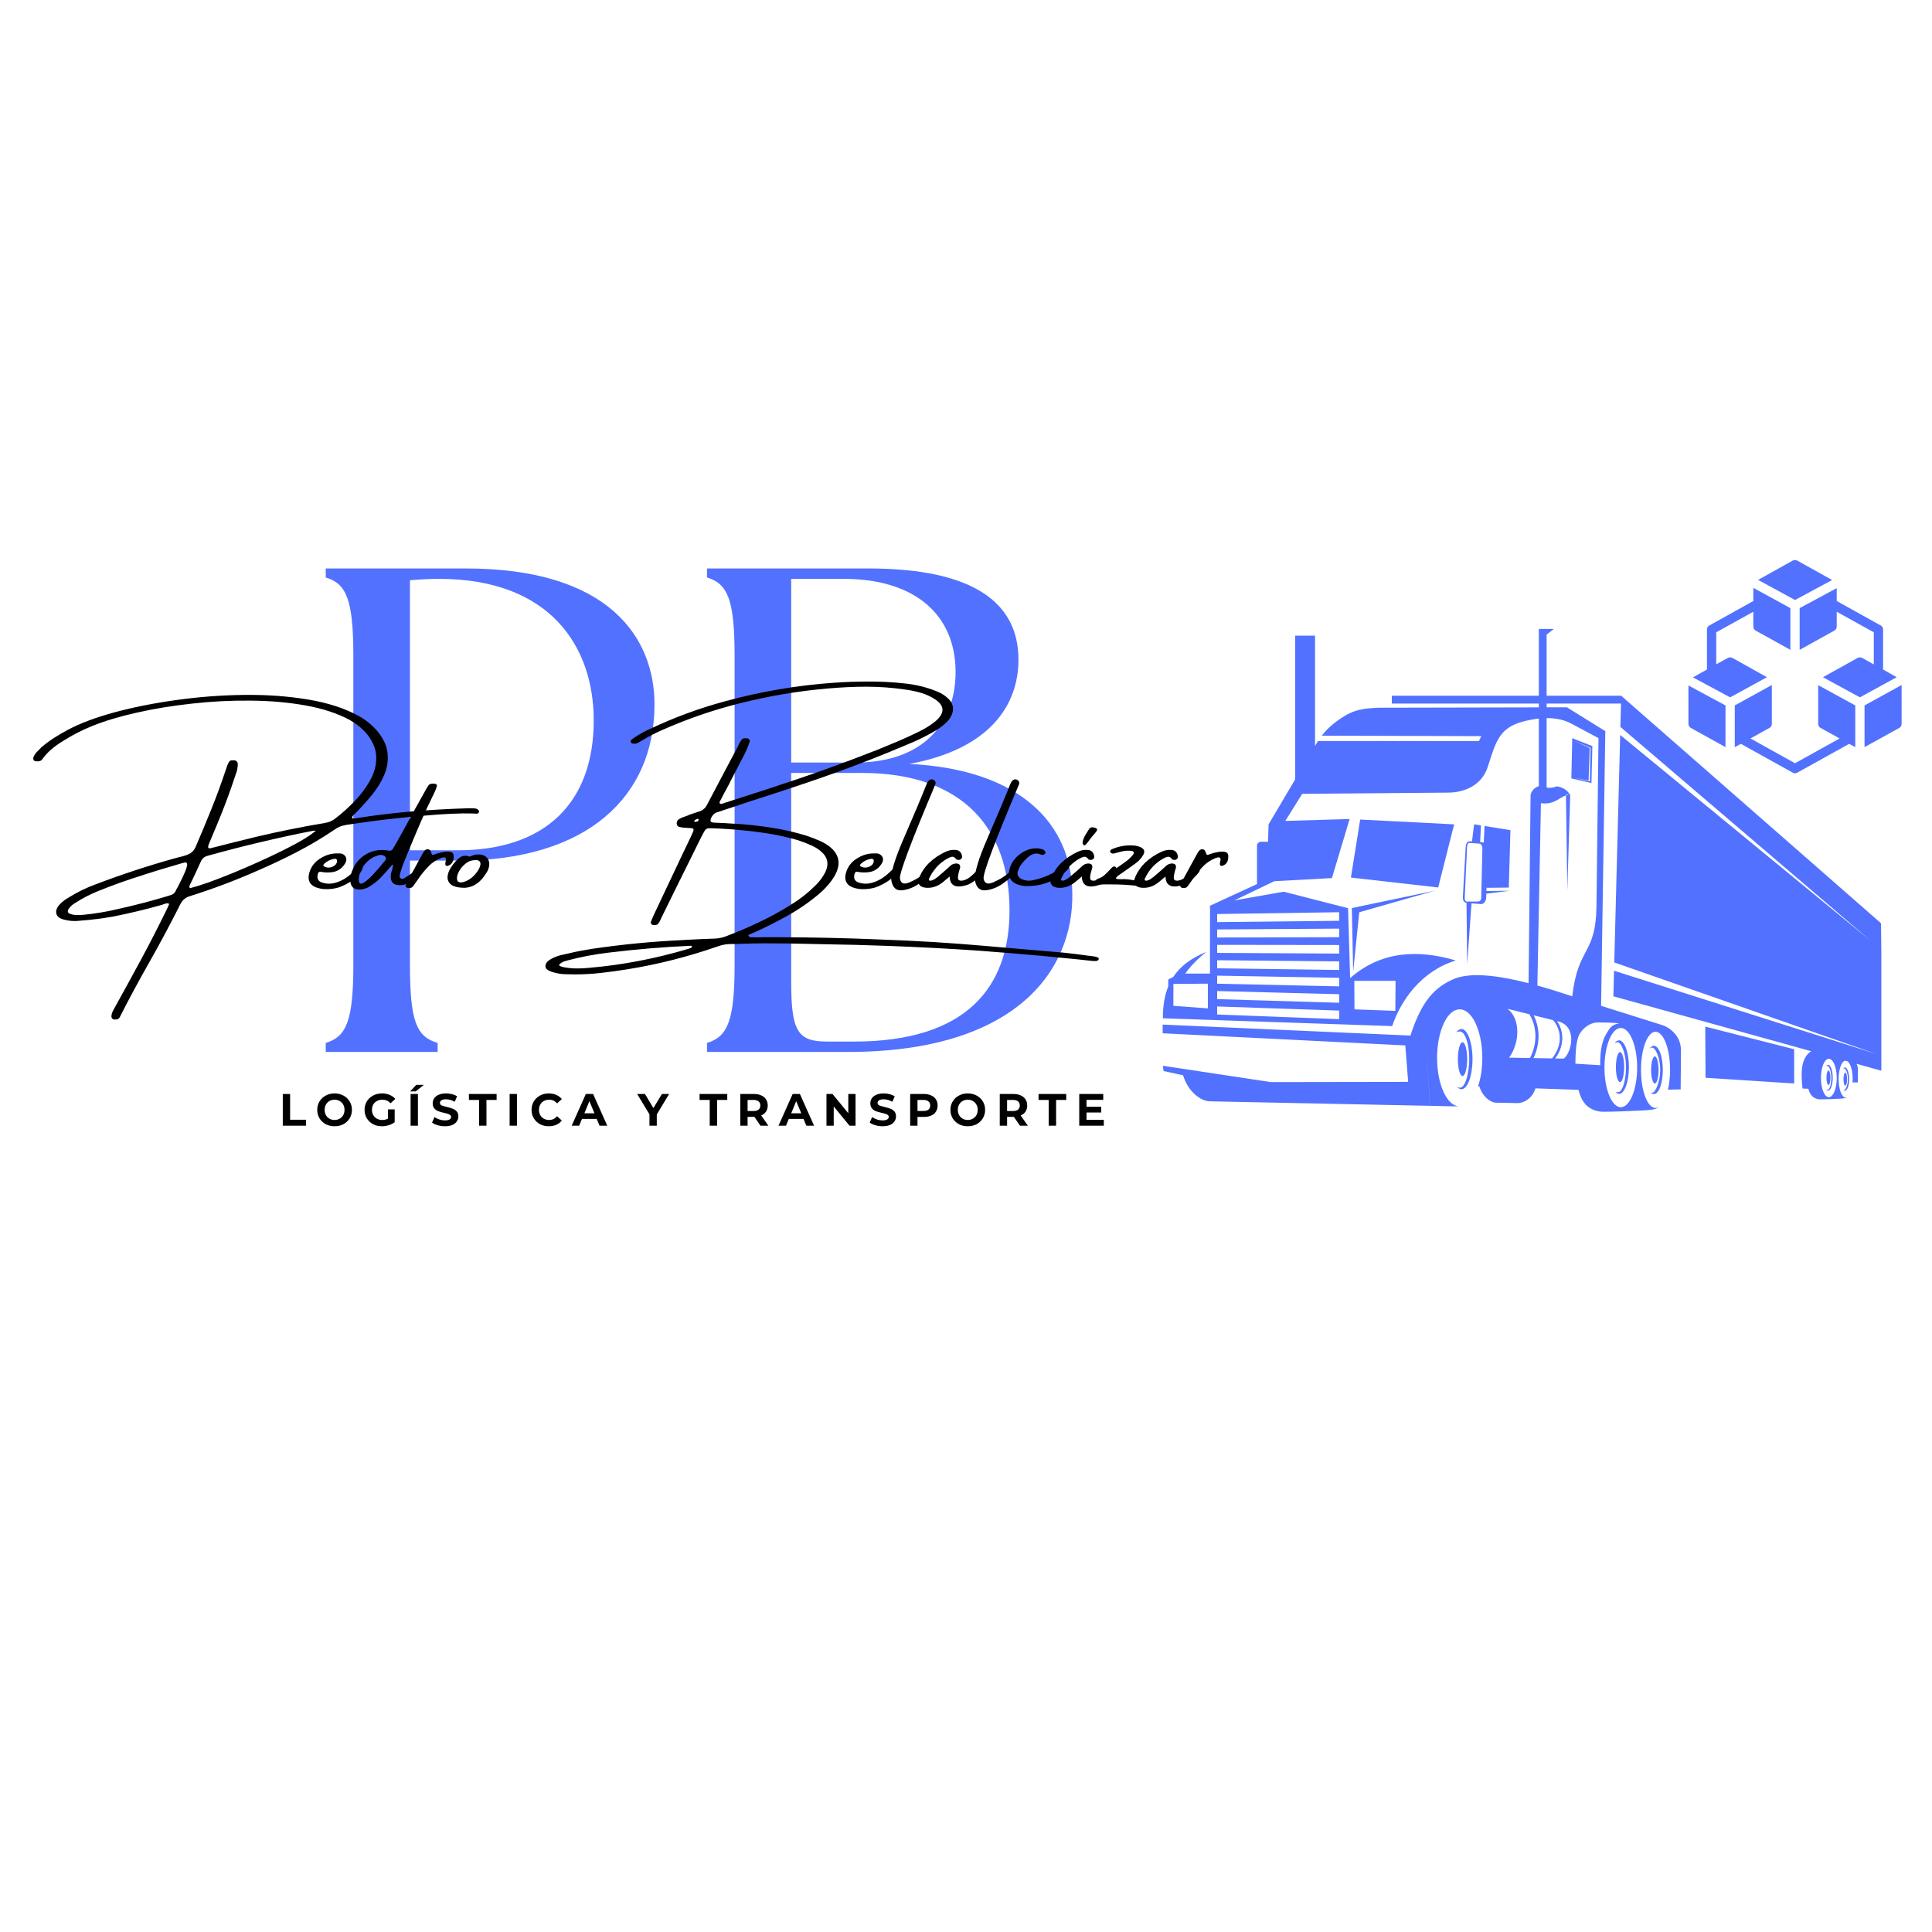 <svg xmlns="http://www.w3.org/2000/svg" xmlns:xlink="http://www.w3.org/1999/xlink" width="500" zoomAndPan="magnify" viewBox="0 0 375 375" height="500" preserveAspectRatio="xMidYMid meet" version="1.0"><defs><g/><clipPath id="8580f787ac"><path d="M 225.664 122.043 L 365.164 122.043 L 365.164 215.793 L 225.664 215.793 Z M 225.664 122.043 " clip-rule="nonzero"/></clipPath></defs><path fill="#5271ff" d="M 348.414 108.703 C 348.262 108.703 348.098 108.738 347.961 108.816 L 341.242 112.555 L 348.414 116.461 L 355.609 112.582 L 348.863 108.816 C 348.727 108.738 348.562 108.703 348.414 108.703 Z M 340.316 114.102 L 340.316 116.656 L 331.77 121.41 C 331.469 121.582 331.316 121.848 331.32 122.195 L 331.32 129.953 L 328.594 131.473 L 335.82 135.352 L 342.961 131.445 L 336.27 127.707 C 335.996 127.555 335.641 127.555 335.371 127.707 L 333.121 128.941 L 333.121 122.73 L 340.316 118.738 L 340.316 121.605 C 340.316 121.934 340.48 122.234 340.766 122.395 L 347.512 126.133 L 347.512 118.035 Z M 356.508 114.156 L 349.312 118.035 L 349.312 126.133 L 356.059 122.395 C 356.344 122.234 356.508 121.934 356.508 121.605 L 356.508 118.738 L 363.703 122.73 L 363.703 128.969 L 361.457 127.707 C 361.184 127.555 360.828 127.555 360.555 127.707 L 353.836 131.445 L 361.008 135.352 L 368.145 131.445 L 365.504 129.953 L 365.504 122.195 C 365.504 121.867 365.34 121.566 365.055 121.41 L 356.508 116.656 Z M 343.914 132.961 L 336.719 136.926 L 336.719 145.02 L 337.898 144.375 L 347.961 149.969 C 348.262 150.141 348.562 150.141 348.863 149.969 L 358.926 144.375 L 360.105 145.02 L 360.105 136.926 L 352.91 132.988 L 352.91 140.496 C 352.91 140.82 353.074 141.125 353.359 141.281 L 357.07 143.336 L 348.414 148.141 L 339.754 143.336 L 343.465 141.281 C 343.75 141.125 343.914 140.82 343.914 140.496 Z M 369.102 132.961 L 361.906 136.926 L 361.906 145.02 L 368.652 141.281 C 368.938 141.125 369.102 140.82 369.102 140.496 Z M 327.723 133.047 L 327.723 140.496 C 327.723 140.82 327.887 141.125 328.172 141.281 L 334.918 145.02 L 334.918 136.926 Z M 327.723 133.047 " fill-opacity="1" fill-rule="nonzero"/><g fill="#5271ff" fill-opacity="1"><g transform="translate(56.383, 204.183)"><g><path d="M 6.844 0 L 28.562 0 L 28.562 -1.75 C 24.406 -2.953 23.188 -6.031 23.188 -17.031 L 23.188 -37.141 L 32.719 -37.141 C 57.641 -37.141 70.656 -49.609 70.656 -67.438 C 70.656 -80.438 61.797 -93.844 34.047 -93.844 L 6.844 -93.844 L 6.844 -92.094 C 10.859 -90.891 12.203 -87.812 12.203 -76.812 L 12.203 -17.031 C 12.203 -6.031 10.859 -2.953 6.844 -1.75 Z M 23.188 -39.141 L 23.188 -91.562 C 24.797 -91.703 26.953 -91.828 28.828 -91.828 C 50.406 -91.828 58.859 -78.688 58.859 -64.344 C 58.859 -48.531 49.609 -39.141 32.438 -39.141 Z M 23.188 -39.141 "/></g></g></g><g fill="#5271ff" fill-opacity="1"><g transform="translate(130.384, 204.183)"><g><path d="M 6.844 0 L 34.188 0 C 66.766 0 78.031 -15.812 77.75 -30.828 C 77.625 -43.969 67.969 -54.828 46.125 -55.906 C 61.406 -58.719 67.297 -67.031 67.297 -76.141 C 67.297 -87 58.859 -93.844 38.203 -93.844 L 6.844 -93.844 L 6.844 -92.094 C 10.859 -90.891 12.203 -87.812 12.203 -76.812 L 12.203 -17.031 C 12.203 -6.031 10.859 -2.953 6.844 -1.75 Z M 23.188 -13.672 L 23.188 -54.156 L 36.875 -54.156 C 56.984 -54.156 65.562 -42.906 65.562 -27.484 C 65.562 -12.609 57.25 -2.016 35.391 -2.016 L 30.172 -2.016 C 24.406 -2.016 23.188 -4.016 23.188 -13.672 Z M 23.188 -56.172 L 23.188 -91.828 L 33.375 -91.828 C 47.188 -91.828 55.094 -84.859 55.094 -73.734 C 55.094 -63.953 48.938 -56.172 35.656 -56.172 Z M 23.188 -56.172 "/></g></g></g><g fill="#000000" fill-opacity="1"><g transform="translate(19.188, 175.881)"><g><path d="M 73.109 -18.953 C 73.348 -18.898 73.535 -18.797 73.672 -18.641 C 73.816 -18.492 73.852 -18.348 73.781 -18.203 C 73.688 -18.078 73.582 -18 73.469 -17.969 C 73.363 -17.938 73.242 -17.93 73.109 -17.953 C 72.953 -17.953 72.785 -17.961 72.609 -17.984 C 70.223 -18.055 67.062 -17.914 63.125 -17.562 C 59.195 -17.219 56.031 -16.883 53.625 -16.562 C 51.77 -16.32 49.914 -16.062 48.062 -15.781 C 48.02 -15.781 47.961 -15.766 47.891 -15.734 C 47.117 -15.617 46.414 -15.332 45.781 -14.875 C 43.414 -13.27 40.973 -11.816 38.453 -10.516 C 35.941 -9.211 33.379 -8 30.766 -6.875 C 26.523 -5 22.191 -3.363 17.766 -1.969 C 16.859 -1.727 16.195 -1.176 15.781 -0.312 C 13.812 3.602 11.758 7.438 9.625 11.188 C 7.727 14.531 5.91 17.91 4.172 21.328 C 4.172 21.348 4.16 21.367 4.141 21.391 C 4.066 21.566 3.973 21.707 3.859 21.812 C 3.68 21.969 3.473 22.023 3.234 21.984 C 3.098 22.023 2.969 22.023 2.844 21.984 C 2.57 21.867 2.438 21.672 2.438 21.391 C 2.469 20.898 2.625 20.445 2.906 20.031 C 2.926 20.008 2.938 19.984 2.938 19.953 C 4.695 16.785 6.43 13.617 8.141 10.453 C 9.848 7.285 11.5 4.07 13.094 0.812 C 13.227 0.539 13.359 0.266 13.484 -0.016 C 13.535 -0.148 13.594 -0.297 13.656 -0.453 C 13.5 -0.492 13.359 -0.531 13.234 -0.562 C 12.984 -0.508 12.738 -0.438 12.5 -0.344 C 12.406 -0.32 12.316 -0.289 12.234 -0.25 C 9.148 0.625 6.031 1.375 2.875 2 C 0.688 2.395 -1.508 2.672 -3.719 2.828 C -3.82 2.848 -3.922 2.859 -4.016 2.859 C -4.234 2.879 -4.453 2.891 -4.672 2.891 C -5.523 2.891 -6.352 2.758 -7.156 2.5 C -7.77 2.281 -8.133 1.93 -8.25 1.453 C -8.375 0.973 -8.227 0.457 -7.812 -0.094 C -7.27 -0.727 -6.617 -1.254 -5.859 -1.672 C -4.16 -2.734 -2.375 -3.602 -0.5 -4.281 C 4.5 -6.176 9.57 -7.844 14.719 -9.281 C 15 -9.363 15.297 -9.441 15.609 -9.516 C 16.266 -9.648 16.879 -9.844 17.453 -10.094 C 18.023 -10.352 18.457 -10.797 18.75 -11.422 C 19.832 -13.922 20.875 -16.422 21.875 -18.922 C 22.883 -21.422 23.816 -23.969 24.672 -26.562 C 24.672 -26.582 24.68 -26.609 24.703 -26.641 C 24.836 -27.117 25.016 -27.562 25.234 -27.969 C 25.328 -28.113 25.441 -28.211 25.578 -28.266 C 25.723 -28.316 25.875 -28.328 26.031 -28.297 C 26.145 -28.328 26.266 -28.328 26.391 -28.297 C 26.723 -28.223 26.914 -28.004 26.969 -27.641 C 26.969 -26.953 26.844 -26.289 26.594 -25.656 C 26.594 -25.633 26.582 -25.602 26.562 -25.562 C 25.477 -22.25 24.266 -18.992 22.922 -15.797 C 22.566 -14.922 22.203 -14.051 21.828 -13.188 C 21.691 -12.875 21.555 -12.551 21.422 -12.219 C 21.254 -11.832 21.188 -11.566 21.219 -11.422 C 21.25 -11.273 21.352 -11.207 21.531 -11.219 C 21.707 -11.227 21.922 -11.281 22.172 -11.375 C 22.242 -11.395 22.328 -11.41 22.422 -11.422 C 23.391 -11.672 24.363 -11.922 25.344 -12.172 C 27.102 -12.609 28.875 -13.047 30.656 -13.484 C 35.031 -14.516 39.43 -15.398 43.859 -16.141 C 44.648 -16.266 45.344 -16.566 45.938 -17.047 C 47.195 -18.004 48.441 -19.125 49.672 -20.406 C 50.91 -21.695 51.93 -23.086 52.734 -24.578 C 53.547 -26.066 53.91 -27.594 53.828 -29.156 C 53.754 -30.727 53.035 -32.285 51.672 -33.828 C 50.785 -34.754 49.781 -35.531 48.656 -36.156 C 46.289 -37.426 43.445 -38.359 40.125 -38.953 C 36.812 -39.547 33.258 -39.859 29.469 -39.891 C 25.676 -39.93 21.875 -39.738 18.062 -39.312 C 14.258 -38.895 10.695 -38.312 7.375 -37.562 C 4.062 -36.82 1.219 -35.973 -1.156 -35.016 C -3.207 -34.203 -5.16 -33.203 -7.016 -32.016 C -7.773 -31.555 -8.484 -31.051 -9.141 -30.5 C -9.805 -29.945 -10.398 -29.312 -10.922 -28.594 C -11.117 -28.289 -11.383 -28.129 -11.719 -28.109 C -11.781 -28.109 -11.859 -28.109 -11.953 -28.109 C -11.973 -28.109 -11.992 -28.109 -12.016 -28.109 C -12.141 -28.109 -12.266 -28.125 -12.391 -28.156 C -12.516 -28.188 -12.609 -28.258 -12.672 -28.375 C -12.711 -28.469 -12.734 -28.562 -12.734 -28.656 C -12.734 -28.75 -12.723 -28.832 -12.703 -28.906 C -12.535 -29.301 -12.305 -29.648 -12.016 -29.953 C -11.723 -30.266 -11.426 -30.566 -11.125 -30.859 C -10.32 -31.535 -9.488 -32.148 -8.625 -32.703 C -7.758 -33.254 -6.867 -33.77 -5.953 -34.25 C -3.617 -35.5 -0.633 -36.617 3 -37.609 C 6.645 -38.598 10.645 -39.395 15 -40 C 19.352 -40.613 23.738 -40.945 28.156 -41 C 32.582 -41.051 36.723 -40.754 40.578 -40.109 C 44.441 -39.473 47.734 -38.406 50.453 -36.906 C 51.66 -36.238 52.75 -35.391 53.719 -34.359 C 55.07 -32.836 55.836 -31.332 56.016 -29.844 C 56.203 -28.352 56 -26.906 55.406 -25.5 C 54.812 -24.102 53.988 -22.77 52.938 -21.5 C 51.895 -20.238 50.82 -19.055 49.719 -17.953 C 49.582 -17.848 49.445 -17.711 49.312 -17.547 C 49.188 -17.379 49.133 -17.238 49.156 -17.125 C 49.176 -17.02 49.344 -16.984 49.656 -17.016 C 53.352 -17.617 57.039 -18.07 60.719 -18.375 C 64.406 -18.688 68.113 -18.895 71.844 -19 C 71.957 -19 72.062 -19 72.156 -19 L 72.188 -19 C 72.488 -19 72.797 -18.984 73.109 -18.953 Z M 14.891 -2.906 C 14.961 -3.102 15.113 -3.391 15.344 -3.766 C 15.645 -4.348 15.969 -5 16.312 -5.719 C 16.656 -6.438 16.906 -7.066 17.062 -7.609 C 17.219 -8.148 17.141 -8.445 16.828 -8.5 C 16.641 -8.469 16.453 -8.422 16.266 -8.359 C 16.223 -8.359 16.172 -8.348 16.109 -8.328 C 15.398 -8.109 14.691 -7.898 13.984 -7.703 C 12.285 -7.211 10.586 -6.691 8.891 -6.141 C 8.805 -6.117 8.719 -6.086 8.625 -6.047 C 5.582 -5.109 2.582 -4.035 -0.375 -2.828 C -1.863 -2.211 -3.281 -1.469 -4.625 -0.594 C -5.145 -0.301 -5.566 0.086 -5.891 0.578 C -6.023 0.773 -6.062 0.957 -6 1.125 C -5.945 1.289 -5.812 1.414 -5.594 1.5 C -5.133 1.656 -4.664 1.734 -4.188 1.734 C -3.758 1.734 -3.336 1.711 -2.922 1.672 C -2.898 1.672 -2.891 1.672 -2.891 1.672 C -0.703 1.453 1.445 1.094 3.562 0.594 C 6.914 -0.145 10.234 -1.008 13.516 -2 C 13.566 -2.031 13.602 -2.047 13.625 -2.047 C 13.883 -2.109 14.125 -2.195 14.344 -2.312 C 14.562 -2.438 14.742 -2.633 14.891 -2.906 Z M 17.703 -3.484 C 19.68 -3.992 22.379 -4.945 25.797 -6.344 C 29.223 -7.75 32.508 -9.227 35.656 -10.781 C 38.812 -12.344 40.961 -13.629 42.109 -14.641 C 41.953 -14.641 41.82 -14.641 41.719 -14.641 C 41.664 -14.641 41.629 -14.641 41.609 -14.641 C 34.68 -13.273 27.82 -11.645 21.031 -9.75 C 20.438 -9.57 20.023 -9.207 19.797 -8.656 C 19.391 -7.781 18.988 -6.91 18.594 -6.047 C 18.281 -5.398 17.969 -4.75 17.656 -4.094 C 17.613 -4 17.586 -3.895 17.578 -3.781 C 17.566 -3.676 17.609 -3.578 17.703 -3.484 Z M 17.703 -3.484 "/></g></g></g><g fill="#000000" fill-opacity="1"><g transform="translate(60.732, 175.881)"><g><path d="M 8.562 -5.766 C 7.988 -5.203 7.316 -4.719 6.547 -4.312 C 5.773 -3.906 5.125 -3.641 4.594 -3.516 C 4.07 -3.391 3.539 -3.316 3 -3.297 C 2.113 -3.254 1.301 -3.375 0.562 -3.656 C -0.656 -4.145 -1.078 -5.082 -0.703 -6.469 C -0.359 -7.656 0.348 -8.582 1.422 -9.25 C 2.492 -9.926 3.602 -10.254 4.75 -10.234 C 4.75 -10.234 4.758 -10.234 4.781 -10.234 C 5.07 -10.254 5.348 -10.238 5.609 -10.188 C 6.047 -10.02 6.32 -9.754 6.438 -9.391 C 6.562 -9.035 6.484 -8.641 6.203 -8.203 C 5.566 -7.223 4.695 -6.68 3.594 -6.578 C 2.863 -6.504 2.156 -6.535 1.469 -6.672 C 1.344 -6.691 1.227 -6.656 1.125 -6.562 C 1.031 -6.477 0.973 -6.367 0.953 -6.234 C 0.742 -5.379 1.008 -4.832 1.75 -4.594 C 2.645 -4.281 3.582 -4.281 4.562 -4.594 C 5.676 -4.938 6.738 -5.594 7.75 -6.562 C 8.77 -7.539 9.359 -7.992 9.516 -7.922 C 9.672 -7.859 9.719 -7.676 9.656 -7.375 C 9.508 -6.875 9.145 -6.336 8.562 -5.766 Z M 2.172 -8.203 C 2.109 -8.129 2.062 -8.047 2.031 -7.953 C 2.008 -7.867 2.047 -7.797 2.141 -7.734 C 2.484 -7.523 2.859 -7.445 3.266 -7.5 C 3.68 -7.562 4.031 -7.719 4.312 -7.969 C 4.602 -8.227 4.727 -8.547 4.688 -8.922 C 4.656 -9.047 4.582 -9.125 4.469 -9.156 C 4.363 -9.195 4.258 -9.207 4.156 -9.188 C 3.406 -9.062 2.742 -8.734 2.172 -8.203 Z M 2.172 -8.203 "/></g></g></g><g fill="#000000" fill-opacity="1"><g transform="translate(68.867, 175.881)"><g><path d="M 13.344 -7.906 C 13.562 -7.852 13.676 -7.773 13.688 -7.672 C 13.695 -7.578 13.703 -7.531 13.703 -7.531 C 13.461 -7.113 13.188 -6.727 12.875 -6.375 C 12.156 -5.582 11.328 -4.953 10.391 -4.484 C 9.93 -4.223 9.41 -4.082 8.828 -4.062 C 7.484 -4.039 6.867 -4.691 6.984 -6.016 C 7.023 -6.297 7.086 -6.57 7.172 -6.844 C 7.223 -6.969 7.258 -7.098 7.281 -7.234 C 7.406 -7.711 7.441 -7.977 7.391 -8.031 C 7.336 -8.094 7.18 -7.957 6.922 -7.625 C 6.848 -7.562 6.781 -7.492 6.719 -7.422 C 6.32 -6.941 5.91 -6.473 5.484 -6.016 C 4.711 -5.129 3.832 -4.391 2.844 -3.797 C 2.25 -3.441 1.625 -3.254 0.969 -3.234 C -0.113 -3.18 -0.723 -3.676 -0.859 -4.719 C -0.91 -5.145 -0.891 -5.562 -0.797 -5.969 C -0.359 -7.676 0.52 -8.973 1.844 -9.859 C 3.164 -10.754 4.68 -11.07 6.391 -10.812 C 6.867 -10.664 7.219 -10.797 7.438 -11.203 C 7.531 -11.348 7.625 -11.504 7.719 -11.672 C 8.176 -12.461 8.625 -13.254 9.062 -14.047 C 9.895 -15.566 10.734 -17.098 11.578 -18.641 C 12.254 -19.859 12.938 -21.082 13.625 -22.312 C 13.82 -22.695 14.039 -23.062 14.281 -23.406 C 14.395 -23.582 14.535 -23.688 14.703 -23.719 C 14.867 -23.758 15.039 -23.781 15.219 -23.781 C 15.258 -23.781 15.305 -23.781 15.359 -23.781 C 15.555 -23.781 15.711 -23.727 15.828 -23.625 C 15.953 -23.52 15.977 -23.383 15.906 -23.219 C 15.781 -22.801 15.625 -22.398 15.438 -22.016 C 14.52 -20.172 13.648 -18.301 12.828 -16.406 C 12.016 -14.52 11.211 -12.617 10.422 -10.703 C 10.16 -10.047 9.895 -9.383 9.625 -8.719 C 9.289 -7.945 9.016 -7.156 8.797 -6.344 C 8.734 -6.164 8.703 -5.988 8.703 -5.812 C 8.703 -5.633 8.789 -5.484 8.969 -5.359 C 9.07 -5.285 9.18 -5.27 9.297 -5.312 C 9.422 -5.363 9.555 -5.414 9.703 -5.469 C 9.723 -5.5 9.754 -5.523 9.797 -5.547 C 10.742 -6.098 11.613 -6.758 12.406 -7.531 C 12.531 -7.664 12.664 -7.773 12.812 -7.859 C 12.957 -7.953 13.133 -7.969 13.344 -7.906 Z M 5.922 -8.891 C 6.035 -9.066 6.066 -9.238 6.016 -9.406 C 5.973 -9.57 5.863 -9.695 5.688 -9.781 C 5.312 -9.977 4.914 -10 4.5 -9.844 C 3.469 -9.539 2.602 -8.953 1.906 -8.078 C 1.207 -7.203 0.828 -6.238 0.766 -5.188 C 0.785 -5.133 0.797 -5.098 0.797 -5.078 C 0.797 -4.992 0.797 -4.906 0.797 -4.812 C 0.891 -4.332 1.188 -4.238 1.688 -4.531 C 2.195 -4.832 2.766 -5.312 3.391 -5.969 C 4.016 -6.633 4.57 -7.266 5.062 -7.859 C 5.562 -8.453 5.848 -8.797 5.922 -8.891 Z M 5.922 -8.891 "/></g></g></g><g fill="#000000" fill-opacity="1"><g transform="translate(80.821, 175.881)"><g><path d="M 7.219 -9.234 C 7.125 -8.547 6.797 -8.094 6.234 -7.875 C 5.68 -7.664 5.5 -7.941 5.688 -8.703 C 5.883 -9.461 5.539 -9.656 4.656 -9.281 C 3.781 -8.906 3.055 -8.43 2.484 -7.859 C 1.598 -6.961 0.816 -5.992 0.141 -4.953 C 0.066 -4.859 0.008 -4.781 -0.031 -4.719 C -0.227 -4.426 -0.426 -4.148 -0.625 -3.891 C -0.758 -3.711 -0.914 -3.598 -1.094 -3.547 C -1.27 -3.504 -1.445 -3.5 -1.625 -3.531 C -1.789 -3.551 -1.922 -3.613 -2.016 -3.719 C -2.109 -3.832 -2.117 -3.969 -2.047 -4.125 C -1.93 -4.395 -1.801 -4.672 -1.656 -4.953 C -0.75 -6.617 0.164 -8.297 1.094 -9.984 C 1.113 -10.004 1.125 -10.023 1.125 -10.047 C 1.258 -10.305 1.414 -10.547 1.594 -10.766 C 1.789 -10.984 2.02 -11.07 2.281 -11.031 C 2.539 -11 2.719 -10.848 2.812 -10.578 C 2.926 -10.223 3.02 -10.02 3.094 -9.969 C 3.176 -9.926 3.359 -9.961 3.641 -10.078 C 4.242 -10.297 4.828 -10.445 5.391 -10.531 C 5.961 -10.625 6.43 -10.602 6.797 -10.469 C 7.172 -10.332 7.312 -9.922 7.219 -9.234 Z M 7.219 -9.234 "/></g></g></g><g fill="#000000" fill-opacity="1"><g transform="translate(87.722, 175.881)"><g><path d="M 2.391 -3.562 L 2.344 -3.562 C 0.895 -3.582 -0.055 -3.906 -0.516 -4.531 C -0.984 -5.156 -0.969 -5.988 -0.469 -7.031 C -0.039 -7.82 0.488 -8.516 1.125 -9.109 C 1.344 -9.305 1.566 -9.469 1.797 -9.594 C 2.035 -9.719 2.301 -9.781 2.594 -9.781 C 2.758 -9.801 2.953 -9.77 3.172 -9.688 C 3.242 -9.664 3.316 -9.641 3.391 -9.609 C 3.555 -9.641 3.719 -9.695 3.875 -9.781 C 3.914 -9.801 3.973 -9.82 4.047 -9.844 C 4.379 -9.977 4.727 -10.035 5.094 -10.016 C 5.25 -10.016 5.406 -10.016 5.562 -10.016 C 6.156 -9.922 6.602 -9.672 6.906 -9.266 C 7.207 -8.859 7.312 -8.367 7.219 -7.797 C 7.164 -7.441 7.055 -7.109 6.891 -6.797 C 5.734 -4.734 4.266 -3.656 2.484 -3.562 Z M 4.766 -8.953 C 3.973 -8.984 3.27 -8.754 2.656 -8.266 C 2.039 -7.773 1.582 -7.211 1.281 -6.578 C 0.977 -5.953 0.895 -5.438 1.031 -5.031 C 1.164 -4.625 1.582 -4.508 2.281 -4.688 C 3.07 -4.926 3.77 -5.375 4.375 -6.031 C 4.988 -6.695 5.363 -7.328 5.5 -7.922 C 5.633 -8.523 5.391 -8.867 4.766 -8.953 Z M 4.766 -8.953 "/></g></g></g><g fill="#000000" fill-opacity="1"><g transform="translate(95.09, 175.881)"><g/></g></g><g fill="#000000" fill-opacity="1"><g transform="translate(105.841, 175.881)"><g><path d="M 107.328 10 C 107.367 10.02 107.395 10.062 107.406 10.125 C 107.414 10.195 107.422 10.254 107.422 10.297 C 107.398 10.367 107.367 10.426 107.328 10.469 C 107.285 10.508 107.238 10.547 107.188 10.578 C 106.988 10.648 106.789 10.676 106.594 10.656 C 106.395 10.656 106.207 10.645 106.031 10.625 C 105.938 10.602 105.859 10.594 105.797 10.594 C 104.867 10.508 103.941 10.41 103.016 10.297 C 100.859 10.078 98.711 9.867 96.578 9.672 C 92.422 9.297 88.266 8.953 84.109 8.641 C 78.285 8.242 72.445 7.938 66.594 7.719 C 62.406 7.562 58.219 7.453 54.031 7.391 C 53.57 7.367 53.102 7.359 52.625 7.359 C 52.145 7.359 51.676 7.348 51.219 7.328 C 48.375 7.254 45.523 7.219 42.672 7.219 L 42.609 7.219 C 40.941 7.219 39.281 7.254 37.625 7.328 C 37 7.348 36.391 7.359 35.797 7.359 C 35.047 7.379 34.285 7.523 33.516 7.797 C 27.734 9.816 21.891 11.301 15.984 12.25 C 14.273 12.531 12.57 12.766 10.875 12.953 C 9.188 13.148 7.492 13.25 5.797 13.25 C 5.242 13.25 4.691 13.238 4.141 13.219 C 3.305 13.219 2.504 13.109 1.734 12.891 C 1.422 12.816 1.129 12.719 0.859 12.594 C 0.617 12.5 0.414 12.367 0.25 12.203 C 0.082 12.035 0.008 11.805 0.031 11.516 C 0.082 11.234 0.203 10.992 0.391 10.797 C 0.586 10.598 0.812 10.43 1.062 10.297 C 1.832 9.859 2.645 9.562 3.5 9.406 C 3.926 9.301 4.359 9.203 4.797 9.109 C 6.234 8.773 7.676 8.5 9.125 8.281 C 14.945 7.426 20.754 6.863 26.547 6.594 C 26.891 6.57 27.227 6.551 27.562 6.531 C 29.344 6.438 31.129 6.359 32.922 6.297 C 33.555 6.273 34.195 6.156 34.844 5.938 C 37.051 5.113 39.223 4.195 41.359 3.188 C 43.504 2.176 45.598 1.031 47.641 -0.25 C 49.336 -1.281 50.906 -2.504 52.344 -3.922 C 53.156 -4.691 53.816 -5.566 54.328 -6.547 C 55.016 -7.953 54.891 -9.172 53.953 -10.203 C 53.297 -10.891 52.516 -11.422 51.609 -11.797 C 50.41 -12.348 49.164 -12.789 47.875 -13.125 C 46.594 -13.457 45.289 -13.742 43.969 -13.984 C 40.219 -14.598 36.395 -14.973 32.5 -15.109 C 32.352 -15.109 32.219 -15.109 32.094 -15.109 C 31.938 -15.109 31.781 -15.109 31.625 -15.109 C 31.289 -15.055 31.039 -14.859 30.875 -14.516 C 30.781 -14.359 30.695 -14.211 30.625 -14.078 C 30.457 -13.742 30.285 -13.41 30.109 -13.078 C 28.723 -10.285 27.344 -7.5 25.969 -4.719 C 24.82 -2.352 23.664 -0.004 22.5 2.328 C 22.477 2.422 22.445 2.5 22.406 2.562 C 22.27 2.852 22.113 3.129 21.938 3.391 C 21.738 3.609 21.508 3.695 21.25 3.656 C 21.082 3.676 20.926 3.664 20.781 3.625 C 20.508 3.477 20.422 3.27 20.516 3 C 20.754 2.375 21.02 1.766 21.312 1.172 C 23.051 -2.535 24.797 -6.227 26.547 -9.906 C 27.109 -11.082 27.664 -12.25 28.219 -13.406 C 28.258 -13.52 28.305 -13.625 28.359 -13.719 C 28.492 -13.988 28.613 -14.254 28.719 -14.516 C 28.875 -14.91 28.754 -15.117 28.359 -15.141 C 28.16 -15.16 27.961 -15.172 27.766 -15.172 C 27.504 -15.191 27.25 -15.211 27 -15.234 C 26.957 -15.234 26.898 -15.234 26.828 -15.234 C 26.523 -15.266 26.238 -15.316 25.969 -15.391 C 25.707 -15.461 25.551 -15.664 25.5 -16 C 25.5 -16.375 25.625 -16.648 25.875 -16.828 C 26.133 -17.004 26.422 -17.148 26.734 -17.266 C 26.848 -17.305 26.945 -17.336 27.031 -17.359 C 27.863 -17.703 28.711 -18.008 29.578 -18.281 C 29.672 -18.32 29.77 -18.352 29.875 -18.375 C 30.539 -18.57 31.039 -18.992 31.375 -19.641 C 32.844 -22.43 34.316 -25.223 35.797 -28.016 C 36.305 -28.973 36.828 -29.953 37.359 -30.953 C 37.422 -31.086 37.484 -31.223 37.547 -31.359 C 37.68 -31.641 37.836 -31.914 38.016 -32.188 C 38.234 -32.508 38.52 -32.641 38.875 -32.578 C 39.031 -32.586 39.188 -32.578 39.344 -32.547 C 39.664 -32.391 39.766 -32.133 39.641 -31.781 C 39.641 -31.758 39.629 -31.75 39.609 -31.75 C 39.359 -30.988 39.055 -30.258 38.703 -29.562 C 37.836 -27.863 36.957 -26.164 36.062 -24.469 C 35.781 -23.895 35.484 -23.32 35.172 -22.75 C 35.016 -22.457 34.859 -22.172 34.703 -21.891 C 34.441 -21.398 34.188 -20.906 33.938 -20.406 C 33.938 -20.406 33.926 -20.391 33.906 -20.359 C 33.863 -20.273 33.832 -20.188 33.812 -20.094 C 33.789 -20.008 33.832 -19.945 33.938 -19.906 C 34.008 -19.875 34.082 -19.848 34.156 -19.828 L 34.203 -19.859 C 34.336 -19.891 34.484 -19.926 34.641 -19.969 C 34.68 -19.988 34.723 -20.008 34.766 -20.031 C 39.598 -21.551 44.426 -23.129 49.25 -24.766 C 54.07 -26.398 58.863 -28.156 63.625 -30.031 C 63.738 -30.07 63.836 -30.102 63.922 -30.125 C 65.379 -30.719 66.828 -31.316 68.266 -31.922 C 69.711 -32.535 71.145 -33.191 72.562 -33.891 C 73.613 -34.398 74.602 -35.008 75.531 -35.719 C 77.52 -37.332 77.609 -38.773 75.797 -40.047 C 74.941 -40.629 74.008 -41.07 73 -41.375 C 71.988 -41.676 70.957 -41.895 69.906 -42.031 C 67.395 -42.406 64.848 -42.594 62.266 -42.594 L 62.219 -42.594 C 59.738 -42.582 57.227 -42.461 54.688 -42.234 C 49.062 -41.742 43.445 -40.797 37.844 -39.391 C 32.688 -38.109 27.625 -36.367 22.656 -34.172 C 21.352 -33.598 20.086 -32.941 18.859 -32.203 C 18.504 -31.984 18.148 -31.785 17.797 -31.609 C 17.598 -31.523 17.41 -31.504 17.234 -31.547 C 16.992 -31.504 16.797 -31.57 16.641 -31.75 C 16.535 -31.906 16.531 -32.047 16.625 -32.172 C 16.727 -32.305 16.852 -32.422 17 -32.516 C 18.062 -33.266 19.164 -33.891 20.312 -34.391 C 20.332 -34.391 20.352 -34.398 20.375 -34.422 C 25.051 -36.629 29.836 -38.395 34.734 -39.719 C 41.797 -41.656 48.891 -42.867 56.016 -43.359 C 58.223 -43.516 60.414 -43.594 62.594 -43.594 C 64.977 -43.613 67.336 -43.492 69.672 -43.234 C 71.879 -43.016 73.973 -42.504 75.953 -41.703 C 76.891 -41.348 77.695 -40.82 78.375 -40.125 C 78.945 -39.5 79.195 -38.812 79.125 -38.062 C 79.062 -37.32 78.703 -36.582 78.047 -35.844 C 77.203 -35.008 76.266 -34.316 75.234 -33.766 C 73.984 -33.055 72.703 -32.414 71.391 -31.844 C 70.086 -31.281 68.773 -30.734 67.453 -30.203 C 67.41 -30.18 67.359 -30.156 67.297 -30.125 C 62.68 -28.227 58.031 -26.469 53.344 -24.844 C 48.656 -23.227 43.953 -21.672 39.234 -20.172 C 38.441 -19.91 37.648 -19.645 36.859 -19.375 C 35.754 -19 34.648 -18.633 33.547 -18.281 C 33.066 -18.176 32.68 -17.91 32.391 -17.484 C 32.148 -17.086 32.047 -16.773 32.078 -16.547 C 32.109 -16.328 32.359 -16.211 32.828 -16.203 C 34.078 -16.16 35.332 -16.094 36.594 -16 C 36.676 -16 36.754 -16 36.828 -16 C 39.203 -15.852 41.547 -15.598 43.859 -15.234 C 46.18 -14.879 48.441 -14.363 50.641 -13.688 C 51.598 -13.375 52.516 -13.02 53.391 -12.625 C 53.984 -12.352 54.547 -12.023 55.078 -11.641 C 57.359 -9.879 57.523 -7.66 55.578 -4.984 C 54.93 -4.098 54.195 -3.297 53.375 -2.578 C 51.312 -0.805 49.102 0.719 46.75 2 C 44.719 3.125 42.656 4.16 40.562 5.109 C 40.32 5.191 40.066 5.301 39.797 5.438 C 39.672 5.5 39.531 5.566 39.375 5.641 C 39.5 5.836 39.613 5.957 39.719 6 C 39.832 6.039 39.961 6.051 40.109 6.031 C 40.109 6.031 40.117 6.031 40.141 6.031 C 40.504 6.051 40.863 6.062 41.219 6.062 L 41.266 6.062 C 41.504 6.062 41.742 6.051 41.984 6.031 C 43.086 6.031 44.191 6.031 45.297 6.031 C 51.836 6.051 58.352 6.195 64.844 6.469 C 71.895 6.707 78.922 7.141 85.922 7.766 C 88.148 7.953 90.375 8.145 92.594 8.344 C 95.281 8.562 97.961 8.789 100.641 9.031 C 102.203 9.195 103.758 9.391 105.312 9.609 C 105.676 9.648 106.062 9.695 106.469 9.75 C 106.75 9.781 107.035 9.863 107.328 10 Z M 29.547 -16.438 C 29.586 -16.457 29.629 -16.5 29.672 -16.562 C 29.723 -16.625 29.758 -16.676 29.781 -16.719 C 29.781 -16.77 29.77 -16.805 29.75 -16.828 C 29.727 -16.848 29.691 -16.883 29.641 -16.938 C 29.641 -16.938 29.629 -16.945 29.609 -16.969 C 29.367 -16.914 29.148 -16.789 28.953 -16.594 C 28.91 -16.551 28.895 -16.5 28.906 -16.438 C 28.914 -16.383 28.953 -16.359 29.016 -16.359 C 29.191 -16.359 29.367 -16.383 29.547 -16.438 Z M 27.891 8.25 C 27.93 8.219 27.977 8.203 28.031 8.203 C 28.113 8.191 28.195 8.156 28.281 8.094 C 28.375 8.039 28.441 7.957 28.484 7.844 C 28.441 7.758 28.398 7.707 28.359 7.688 C 28.328 7.688 28.301 7.688 28.281 7.688 C 22.945 7.926 17.598 8.375 12.234 9.031 C 9.586 9.344 6.953 9.844 4.328 10.531 C 4.266 10.562 4.203 10.582 4.141 10.594 C 3.672 10.688 3.254 10.875 2.891 11.156 C 2.797 11.227 2.734 11.305 2.703 11.391 C 2.68 11.473 2.727 11.551 2.844 11.625 C 3.062 11.719 3.297 11.789 3.547 11.844 C 4.398 12.008 5.27 12.094 6.156 12.094 C 6.906 12.094 7.656 12.055 8.406 11.984 C 14.938 11.43 21.43 10.188 27.891 8.25 Z M 27.891 8.25 "/></g></g></g><g fill="#000000" fill-opacity="1"><g transform="translate(164.902, 175.881)"><g><path d="M 8.562 -5.766 C 7.988 -5.203 7.316 -4.719 6.547 -4.312 C 5.773 -3.906 5.125 -3.641 4.594 -3.516 C 4.07 -3.391 3.539 -3.316 3 -3.297 C 2.113 -3.254 1.301 -3.375 0.562 -3.656 C -0.656 -4.145 -1.078 -5.082 -0.703 -6.469 C -0.359 -7.656 0.348 -8.582 1.422 -9.25 C 2.492 -9.926 3.602 -10.254 4.75 -10.234 C 4.75 -10.234 4.758 -10.234 4.781 -10.234 C 5.07 -10.254 5.348 -10.238 5.609 -10.188 C 6.047 -10.02 6.32 -9.754 6.438 -9.391 C 6.562 -9.035 6.484 -8.641 6.203 -8.203 C 5.566 -7.223 4.695 -6.68 3.594 -6.578 C 2.863 -6.504 2.156 -6.535 1.469 -6.672 C 1.344 -6.691 1.227 -6.656 1.125 -6.562 C 1.031 -6.477 0.973 -6.367 0.953 -6.234 C 0.742 -5.379 1.008 -4.832 1.75 -4.594 C 2.645 -4.281 3.582 -4.281 4.562 -4.594 C 5.676 -4.938 6.738 -5.594 7.75 -6.562 C 8.77 -7.539 9.359 -7.992 9.516 -7.922 C 9.672 -7.859 9.719 -7.676 9.656 -7.375 C 9.508 -6.875 9.145 -6.336 8.562 -5.766 Z M 2.172 -8.203 C 2.109 -8.129 2.062 -8.047 2.031 -7.953 C 2.008 -7.867 2.047 -7.797 2.141 -7.734 C 2.484 -7.523 2.859 -7.445 3.266 -7.5 C 3.68 -7.562 4.031 -7.719 4.312 -7.969 C 4.602 -8.227 4.727 -8.547 4.688 -8.922 C 4.656 -9.047 4.582 -9.125 4.469 -9.156 C 4.363 -9.195 4.258 -9.207 4.156 -9.188 C 3.406 -9.062 2.742 -8.734 2.172 -8.203 Z M 2.172 -8.203 "/></g></g></g><g fill="#000000" fill-opacity="1"><g transform="translate(173.037, 175.881)"><g><path d="M 7.281 -7.172 C 7.613 -7.504 7.891 -7.691 8.109 -7.734 C 8.328 -7.773 8.469 -7.738 8.531 -7.625 C 8.594 -7.508 8.551 -7.359 8.406 -7.172 C 7.52 -6.109 6.531 -5.191 5.438 -4.422 C 4.344 -3.648 3.219 -3.203 2.062 -3.078 C 0.906 -2.961 0.207 -3.598 -0.031 -4.984 C -0.207 -6.348 0.625 -9.141 2.469 -13.359 C 4.312 -17.586 5.77 -21.051 6.844 -23.75 C 6.938 -23.988 7.07 -24.195 7.25 -24.375 C 7.488 -24.613 7.773 -24.672 8.109 -24.547 C 8.211 -24.492 8.316 -24.41 8.422 -24.297 C 8.535 -24.191 8.578 -24 8.547 -23.719 C 3.797 -12.469 1.492 -6.348 1.641 -5.359 C 1.797 -4.379 2.43 -4.141 3.547 -4.641 C 4.672 -5.141 5.535 -5.645 6.141 -6.156 C 6.742 -6.676 7.125 -7.016 7.281 -7.172 Z M 7.281 -7.172 "/></g></g></g><g fill="#000000" fill-opacity="1"><g transform="translate(179.923, 175.881)"><g><path d="M 10.906 -7.656 C 11.145 -7.52 11.164 -7.191 10.969 -6.672 C 10.676 -6.297 10.363 -5.941 10.031 -5.609 C 9.695 -5.273 9.336 -4.977 8.953 -4.719 C 8.922 -4.719 8.906 -4.707 8.906 -4.688 C 8.645 -4.508 8.367 -4.352 8.078 -4.219 C 5.68 -3.363 4.457 -3.875 4.406 -5.75 C 3.438 -4.906 2.785 -4.391 2.453 -4.203 C 1.66 -3.723 0.801 -3.508 -0.125 -3.562 C -0.801 -3.602 -1.258 -3.812 -1.5 -4.188 C -1.75 -4.562 -1.727 -5.07 -1.438 -5.719 C -1 -6.727 -0.375 -7.629 0.438 -8.422 C 1.383 -9.305 2.441 -10.016 3.609 -10.547 C 4.234 -10.848 4.883 -10.969 5.562 -10.906 C 6.25 -10.863 6.66 -10.477 6.797 -9.75 C 6.859 -9.52 6.801 -9.32 6.625 -9.156 C 6.406 -8.957 6.148 -8.91 5.859 -9.016 C 5.836 -9.016 5.812 -9.02 5.781 -9.031 C 5.75 -9.039 5.723 -9.055 5.703 -9.078 C 5.41 -9.484 5.113 -9.648 4.812 -9.578 C 4.52 -9.516 4.207 -9.383 3.875 -9.188 C 2.332 -8.281 1.188 -7.02 0.438 -5.406 C 0.395 -5.344 0.367 -5.266 0.359 -5.172 C 0.348 -5.086 0.375 -5.023 0.438 -4.984 C 0.613 -4.922 0.812 -4.93 1.031 -5.016 C 1.258 -5.098 1.484 -5.223 1.703 -5.391 C 1.922 -5.555 2.102 -5.691 2.25 -5.797 C 2.27 -5.828 2.281 -5.844 2.281 -5.844 C 3.02 -6.457 3.738 -7.086 4.438 -7.734 C 4.75 -8.055 5.133 -8.238 5.594 -8.281 C 6.258 -8.281 6.535 -7.988 6.422 -7.406 C 6.359 -7.176 6.289 -6.953 6.219 -6.734 C 5.957 -5.785 5.945 -5.227 6.188 -5.062 C 6.438 -4.895 6.805 -4.895 7.297 -5.062 C 7.797 -5.227 8.289 -5.539 8.781 -6 C 9.281 -6.469 9.703 -6.895 10.047 -7.281 C 10.391 -7.664 10.676 -7.789 10.906 -7.656 Z M 10.906 -7.656 "/></g></g></g><g fill="#000000" fill-opacity="1"><g transform="translate(189.276, 175.881)"><g><path d="M 7.281 -7.172 C 7.613 -7.504 7.891 -7.691 8.109 -7.734 C 8.328 -7.773 8.469 -7.738 8.531 -7.625 C 8.594 -7.508 8.551 -7.359 8.406 -7.172 C 7.52 -6.109 6.531 -5.191 5.438 -4.422 C 4.344 -3.648 3.219 -3.203 2.062 -3.078 C 0.906 -2.961 0.207 -3.598 -0.031 -4.984 C -0.207 -6.348 0.625 -9.141 2.469 -13.359 C 4.312 -17.586 5.77 -21.051 6.844 -23.75 C 6.938 -23.988 7.07 -24.195 7.25 -24.375 C 7.488 -24.613 7.773 -24.672 8.109 -24.547 C 8.211 -24.492 8.316 -24.41 8.422 -24.297 C 8.535 -24.191 8.578 -24 8.547 -23.719 C 3.797 -12.469 1.492 -6.348 1.641 -5.359 C 1.797 -4.379 2.43 -4.141 3.547 -4.641 C 4.672 -5.141 5.535 -5.645 6.141 -6.156 C 6.742 -6.676 7.125 -7.016 7.281 -7.172 Z M 7.281 -7.172 "/></g></g></g><g fill="#000000" fill-opacity="1"><g transform="translate(196.163, 175.881)"><g><path d="M 10.844 -7.828 C 10.895 -7.828 10.953 -7.816 11.016 -7.797 C 11.078 -7.773 11.129 -7.742 11.172 -7.703 C 11.316 -7.566 11.332 -7.41 11.219 -7.234 C 11.07 -7.078 10.938 -6.945 10.812 -6.844 C 10.039 -6.133 9.18 -5.535 8.234 -5.047 C 6.754 -4.297 5.125 -3.91 3.344 -3.891 C 2.676 -3.867 1.992 -3.977 1.297 -4.219 C 0.016 -4.727 -0.504 -5.656 -0.266 -7 C 0.023 -8.258 0.727 -9.301 1.844 -10.125 C 2.969 -10.957 4.172 -11.316 5.453 -11.203 C 5.691 -11.16 5.938 -11.102 6.188 -11.031 C 6.406 -10.945 6.566 -10.816 6.672 -10.641 C 6.785 -10.461 6.797 -10.316 6.703 -10.203 C 6.461 -9.941 6.188 -9.879 5.875 -10.016 C 5.414 -10.211 4.992 -10.266 4.609 -10.172 C 4.223 -10.086 3.832 -9.879 3.438 -9.547 C 3.062 -9.254 2.648 -8.832 2.203 -8.281 C 1.766 -7.727 1.484 -7.172 1.359 -6.609 C 1.242 -6.055 1.5 -5.602 2.125 -5.25 C 2.82 -4.938 3.535 -4.859 4.266 -5.016 C 6.086 -5.391 7.785 -6.082 9.359 -7.094 C 9.492 -7.164 9.617 -7.25 9.734 -7.344 C 9.898 -7.469 10.07 -7.57 10.25 -7.656 C 10.426 -7.75 10.625 -7.805 10.844 -7.828 Z M 10.844 -7.828 "/></g></g></g><g fill="#000000" fill-opacity="1"><g transform="translate(205.576, 175.881)"><g><path d="M 10.906 -7.656 C 11.145 -7.52 11.164 -7.191 10.969 -6.672 C 10.676 -6.297 10.363 -5.941 10.031 -5.609 C 9.695 -5.273 9.336 -4.977 8.953 -4.719 C 8.922 -4.719 8.906 -4.707 8.906 -4.688 C 8.645 -4.508 8.367 -4.352 8.078 -4.219 C 5.68 -3.363 4.457 -3.875 4.406 -5.75 C 3.438 -4.906 2.785 -4.391 2.453 -4.203 C 1.66 -3.723 0.801 -3.508 -0.125 -3.562 C -0.801 -3.602 -1.258 -3.812 -1.5 -4.188 C -1.75 -4.562 -1.727 -5.07 -1.438 -5.719 C -1 -6.727 -0.375 -7.629 0.438 -8.422 C 1.383 -9.305 2.441 -10.016 3.609 -10.547 C 4.234 -10.848 4.883 -10.969 5.562 -10.906 C 6.25 -10.863 6.66 -10.477 6.797 -9.75 C 6.859 -9.52 6.801 -9.32 6.625 -9.156 C 6.406 -8.957 6.148 -8.91 5.859 -9.016 C 5.836 -9.016 5.812 -9.02 5.781 -9.031 C 5.75 -9.039 5.723 -9.055 5.703 -9.078 C 5.41 -9.484 5.113 -9.648 4.812 -9.578 C 4.52 -9.516 4.207 -9.383 3.875 -9.188 C 2.332 -8.281 1.188 -7.02 0.438 -5.406 C 0.395 -5.344 0.367 -5.266 0.359 -5.172 C 0.348 -5.086 0.375 -5.023 0.438 -4.984 C 0.613 -4.922 0.812 -4.93 1.031 -5.016 C 1.258 -5.098 1.484 -5.223 1.703 -5.391 C 1.922 -5.555 2.102 -5.691 2.25 -5.797 C 2.27 -5.828 2.281 -5.844 2.281 -5.844 C 3.02 -6.457 3.738 -7.086 4.438 -7.734 C 4.75 -8.055 5.133 -8.238 5.594 -8.281 C 6.258 -8.281 6.535 -7.988 6.422 -7.406 C 6.359 -7.176 6.289 -6.953 6.219 -6.734 C 5.957 -5.785 5.945 -5.227 6.188 -5.062 C 6.438 -4.895 6.805 -4.895 7.297 -5.062 C 7.797 -5.227 8.289 -5.539 8.781 -6 C 9.281 -6.469 9.703 -6.895 10.047 -7.281 C 10.391 -7.664 10.676 -7.789 10.906 -7.656 Z M 5.859 -15.031 C 5.93 -15.145 6.031 -15.219 6.156 -15.25 C 6.289 -15.289 6.426 -15.312 6.562 -15.312 C 6.602 -15.289 6.633 -15.281 6.656 -15.281 C 6.695 -15.281 6.754 -15.266 6.828 -15.234 C 7.16 -15.172 7.336 -15.07 7.359 -14.938 C 7.391 -14.801 7.348 -14.656 7.234 -14.5 C 7.129 -14.352 7.016 -14.211 6.891 -14.078 C 6.555 -13.723 6.234 -13.328 5.922 -12.891 C 5.66 -12.516 5.426 -12.219 5.219 -12 C 5.008 -11.781 4.848 -11.742 4.734 -11.891 C 4.629 -11.984 4.57 -12.086 4.562 -12.203 C 4.551 -12.328 4.562 -12.457 4.594 -12.594 C 4.688 -12.988 4.832 -13.359 5.031 -13.703 C 5.238 -14.055 5.453 -14.398 5.672 -14.734 C 5.734 -14.828 5.797 -14.926 5.859 -15.031 Z M 5.859 -15.031 "/></g></g></g><g fill="#000000" fill-opacity="1"><g transform="translate(214.928, 175.881)"><g><path d="M 2.234 -6.016 C 1.867 -5.742 1.688 -5.551 1.688 -5.438 C 1.688 -5.332 1.805 -5.27 2.047 -5.25 C 2.285 -5.227 2.551 -5.219 2.844 -5.219 C 2.938 -5.238 3.008 -5.25 3.062 -5.25 C 4.02 -5.227 4.938 -5.098 5.812 -4.859 C 6.07 -4.766 6.332 -4.641 6.594 -4.484 C 6.602 -4.461 6.609 -4.453 6.609 -4.453 C 6.648 -4.43 6.68 -4.383 6.703 -4.312 C 6.734 -4.25 6.734 -4.195 6.703 -4.156 C 6.703 -4.113 6.676 -4.07 6.625 -4.031 C 6.57 -4 6.523 -3.973 6.484 -3.953 C 6.297 -3.91 6.117 -3.898 5.953 -3.922 C 4.098 -4.141 2.242 -4.238 0.391 -4.219 C 0.035 -4.219 -0.32 -4.219 -0.688 -4.219 C -0.801 -4.219 -0.926 -4.211 -1.062 -4.203 C -1.32 -4.172 -1.562 -4.176 -1.781 -4.219 C -2.008 -4.258 -2.156 -4.426 -2.219 -4.719 C -2.258 -4.938 -2.203 -5.098 -2.047 -5.203 C -1.891 -5.305 -1.703 -5.383 -1.484 -5.438 C -1.336 -5.488 -1.195 -5.555 -1.062 -5.641 C 0.508 -6.523 2.02 -7.5 3.469 -8.562 C 4.062 -8.977 4.578 -9.461 5.016 -10.016 C 5.148 -10.18 5.18 -10.336 5.109 -10.484 C 5.035 -10.629 4.883 -10.711 4.656 -10.734 C 3.977 -10.805 3.316 -10.754 2.672 -10.578 C 2.648 -10.578 2.641 -10.578 2.641 -10.578 C 2.18 -10.441 1.707 -10.316 1.219 -10.203 C 0.977 -10.172 0.77 -10.25 0.594 -10.438 C 0.531 -10.539 0.531 -10.656 0.594 -10.781 C 0.656 -10.914 0.789 -11.02 1 -11.094 C 2.426 -11.695 3.922 -11.91 5.484 -11.734 C 5.859 -11.672 6.211 -11.562 6.547 -11.406 C 7.18 -11.07 7.332 -10.598 7 -9.984 C 6.633 -9.328 6.117 -8.758 5.453 -8.281 C 4.598 -7.656 3.719 -7.031 2.812 -6.406 C 2.613 -6.27 2.422 -6.141 2.234 -6.016 Z M 2.234 -6.016 "/></g></g></g><g fill="#000000" fill-opacity="1"><g transform="translate(221.815, 175.881)"><g><path d="M 10.906 -7.656 C 11.145 -7.52 11.164 -7.191 10.969 -6.672 C 10.676 -6.297 10.363 -5.941 10.031 -5.609 C 9.695 -5.273 9.336 -4.977 8.953 -4.719 C 8.922 -4.719 8.906 -4.707 8.906 -4.688 C 8.645 -4.508 8.367 -4.352 8.078 -4.219 C 5.68 -3.363 4.457 -3.875 4.406 -5.75 C 3.438 -4.906 2.785 -4.391 2.453 -4.203 C 1.66 -3.723 0.801 -3.508 -0.125 -3.562 C -0.801 -3.602 -1.258 -3.812 -1.5 -4.188 C -1.75 -4.562 -1.727 -5.07 -1.438 -5.719 C -1 -6.727 -0.375 -7.629 0.438 -8.422 C 1.383 -9.305 2.441 -10.016 3.609 -10.547 C 4.234 -10.848 4.883 -10.969 5.562 -10.906 C 6.25 -10.863 6.66 -10.477 6.797 -9.75 C 6.859 -9.52 6.801 -9.32 6.625 -9.156 C 6.406 -8.957 6.148 -8.91 5.859 -9.016 C 5.836 -9.016 5.812 -9.02 5.781 -9.031 C 5.75 -9.039 5.723 -9.055 5.703 -9.078 C 5.41 -9.484 5.113 -9.648 4.812 -9.578 C 4.52 -9.516 4.207 -9.383 3.875 -9.188 C 2.332 -8.281 1.188 -7.02 0.438 -5.406 C 0.395 -5.344 0.367 -5.266 0.359 -5.172 C 0.348 -5.086 0.375 -5.023 0.438 -4.984 C 0.613 -4.922 0.812 -4.93 1.031 -5.016 C 1.258 -5.098 1.484 -5.223 1.703 -5.391 C 1.922 -5.555 2.102 -5.691 2.25 -5.797 C 2.27 -5.828 2.281 -5.844 2.281 -5.844 C 3.02 -6.457 3.738 -7.086 4.438 -7.734 C 4.75 -8.055 5.133 -8.238 5.594 -8.281 C 6.258 -8.281 6.535 -7.988 6.422 -7.406 C 6.359 -7.176 6.289 -6.953 6.219 -6.734 C 5.957 -5.785 5.945 -5.227 6.188 -5.062 C 6.438 -4.895 6.805 -4.895 7.297 -5.062 C 7.797 -5.227 8.289 -5.539 8.781 -6 C 9.281 -6.469 9.703 -6.895 10.047 -7.281 C 10.391 -7.664 10.676 -7.789 10.906 -7.656 Z M 10.906 -7.656 "/></g></g></g><g fill="#000000" fill-opacity="1"><g transform="translate(231.168, 175.881)"><g><path d="M 7.219 -9.234 C 7.125 -8.547 6.797 -8.094 6.234 -7.875 C 5.68 -7.664 5.5 -7.941 5.688 -8.703 C 5.883 -9.461 5.539 -9.656 4.656 -9.281 C 3.781 -8.906 3.055 -8.43 2.484 -7.859 C 1.598 -6.961 0.816 -5.992 0.141 -4.953 C 0.066 -4.859 0.008 -4.781 -0.031 -4.719 C -0.227 -4.426 -0.426 -4.148 -0.625 -3.891 C -0.758 -3.711 -0.914 -3.598 -1.094 -3.547 C -1.27 -3.504 -1.445 -3.5 -1.625 -3.531 C -1.789 -3.551 -1.922 -3.613 -2.016 -3.719 C -2.109 -3.832 -2.117 -3.969 -2.047 -4.125 C -1.93 -4.395 -1.801 -4.672 -1.656 -4.953 C -0.75 -6.617 0.164 -8.297 1.094 -9.984 C 1.113 -10.004 1.125 -10.023 1.125 -10.047 C 1.258 -10.305 1.414 -10.547 1.594 -10.766 C 1.789 -10.984 2.02 -11.07 2.281 -11.031 C 2.539 -11 2.719 -10.848 2.812 -10.578 C 2.926 -10.223 3.02 -10.02 3.094 -9.969 C 3.176 -9.926 3.359 -9.961 3.641 -10.078 C 4.242 -10.297 4.828 -10.445 5.391 -10.531 C 5.961 -10.625 6.43 -10.602 6.797 -10.469 C 7.172 -10.332 7.312 -9.922 7.219 -9.234 Z M 7.219 -9.234 "/></g></g></g><g fill="#000000" fill-opacity="1"><g transform="translate(54.154, 218.497)"><g><path d="M 0.734 -6.156 L 2.156 -6.156 L 2.156 -1.156 L 5.25 -1.156 L 5.25 0 L 0.734 0 Z M 0.734 -6.156 "/></g></g></g><g fill="#000000" fill-opacity="1"><g transform="translate(61.23, 218.497)"><g><path d="M 3.719 0.109 C 3.07 0.109 2.492 -0.023 1.984 -0.297 C 1.473 -0.578 1.07 -0.957 0.781 -1.438 C 0.488 -1.926 0.344 -2.473 0.344 -3.078 C 0.344 -3.68 0.488 -4.223 0.781 -4.703 C 1.07 -5.191 1.473 -5.57 1.984 -5.844 C 2.492 -6.125 3.07 -6.266 3.719 -6.266 C 4.352 -6.266 4.926 -6.125 5.438 -5.844 C 5.945 -5.57 6.348 -5.191 6.641 -4.703 C 6.93 -4.223 7.078 -3.68 7.078 -3.078 C 7.078 -2.473 6.93 -1.926 6.641 -1.438 C 6.348 -0.957 5.945 -0.578 5.438 -0.297 C 4.926 -0.023 4.352 0.109 3.719 0.109 Z M 3.719 -1.109 C 4.07 -1.109 4.395 -1.191 4.688 -1.359 C 4.988 -1.523 5.223 -1.754 5.391 -2.047 C 5.555 -2.348 5.641 -2.691 5.641 -3.078 C 5.641 -3.461 5.555 -3.801 5.391 -4.094 C 5.223 -4.395 4.988 -4.629 4.688 -4.797 C 4.395 -4.961 4.07 -5.047 3.719 -5.047 C 3.352 -5.047 3.02 -4.961 2.719 -4.797 C 2.426 -4.629 2.195 -4.395 2.031 -4.094 C 1.863 -3.801 1.781 -3.461 1.781 -3.078 C 1.781 -2.691 1.863 -2.348 2.031 -2.047 C 2.195 -1.754 2.426 -1.523 2.719 -1.359 C 3.02 -1.191 3.352 -1.109 3.719 -1.109 Z M 3.719 -1.109 "/></g></g></g><g fill="#000000" fill-opacity="1"><g transform="translate(70.418, 218.497)"><g><path d="M 4.891 -3.172 L 6.188 -3.172 L 6.188 -0.672 C 5.852 -0.422 5.469 -0.227 5.031 -0.094 C 4.594 0.039 4.148 0.109 3.703 0.109 C 3.066 0.109 2.492 -0.023 1.984 -0.297 C 1.473 -0.578 1.07 -0.957 0.781 -1.438 C 0.488 -1.914 0.344 -2.461 0.344 -3.078 C 0.344 -3.691 0.488 -4.238 0.781 -4.719 C 1.07 -5.195 1.473 -5.57 1.984 -5.844 C 2.504 -6.125 3.086 -6.266 3.734 -6.266 C 4.273 -6.266 4.766 -6.172 5.203 -5.984 C 5.641 -5.805 6.008 -5.547 6.312 -5.203 L 5.391 -4.359 C 4.953 -4.816 4.422 -5.047 3.797 -5.047 C 3.398 -5.047 3.051 -4.961 2.75 -4.797 C 2.445 -4.641 2.207 -4.41 2.031 -4.109 C 1.863 -3.805 1.781 -3.461 1.781 -3.078 C 1.781 -2.691 1.863 -2.348 2.031 -2.047 C 2.207 -1.754 2.445 -1.523 2.75 -1.359 C 3.051 -1.191 3.395 -1.109 3.781 -1.109 C 4.195 -1.109 4.566 -1.195 4.891 -1.375 Z M 4.891 -3.172 "/></g></g></g><g fill="#000000" fill-opacity="1"><g transform="translate(78.963, 218.497)"><g><path d="M 0.734 -6.156 L 2.156 -6.156 L 2.156 0 L 0.734 0 Z M 1.828 -7.922 L 3.297 -7.922 L 1.719 -6.656 L 0.641 -6.656 Z M 1.828 -7.922 "/></g></g></g><g fill="#000000" fill-opacity="1"><g transform="translate(83.61, 218.497)"><g><path d="M 2.75 0.109 C 2.258 0.109 1.785 0.039 1.328 -0.094 C 0.879 -0.227 0.52 -0.398 0.25 -0.609 L 0.734 -1.688 C 0.992 -1.488 1.305 -1.328 1.672 -1.203 C 2.035 -1.086 2.398 -1.031 2.766 -1.031 C 3.172 -1.031 3.469 -1.094 3.656 -1.219 C 3.852 -1.344 3.953 -1.504 3.953 -1.703 C 3.953 -1.848 3.895 -1.969 3.781 -2.062 C 3.664 -2.156 3.516 -2.234 3.328 -2.297 C 3.148 -2.359 2.91 -2.422 2.609 -2.484 C 2.141 -2.598 1.754 -2.707 1.453 -2.812 C 1.16 -2.926 0.906 -3.109 0.688 -3.359 C 0.477 -3.609 0.375 -3.938 0.375 -4.344 C 0.375 -4.695 0.469 -5.02 0.656 -5.312 C 0.852 -5.602 1.145 -5.832 1.531 -6 C 1.926 -6.176 2.406 -6.266 2.969 -6.266 C 3.352 -6.266 3.734 -6.219 4.109 -6.125 C 4.492 -6.031 4.828 -5.895 5.109 -5.719 L 4.656 -4.641 C 4.094 -4.961 3.523 -5.125 2.953 -5.125 C 2.555 -5.125 2.258 -5.055 2.062 -4.922 C 1.875 -4.797 1.781 -4.629 1.781 -4.422 C 1.781 -4.203 1.891 -4.039 2.109 -3.938 C 2.336 -3.844 2.676 -3.742 3.125 -3.641 C 3.594 -3.523 3.973 -3.41 4.266 -3.297 C 4.566 -3.191 4.82 -3.02 5.031 -2.781 C 5.25 -2.539 5.359 -2.211 5.359 -1.797 C 5.359 -1.453 5.258 -1.133 5.062 -0.844 C 4.875 -0.551 4.582 -0.316 4.188 -0.141 C 3.789 0.023 3.312 0.109 2.75 0.109 Z M 2.75 0.109 "/></g></g></g><g fill="#000000" fill-opacity="1"><g transform="translate(90.985, 218.497)"><g><path d="M 2 -5 L 0.031 -5 L 0.031 -6.156 L 5.406 -6.156 L 5.406 -5 L 3.438 -5 L 3.438 0 L 2 0 Z M 2 -5 "/></g></g></g><g fill="#000000" fill-opacity="1"><g transform="translate(98.184, 218.497)"><g><path d="M 0.734 -6.156 L 2.156 -6.156 L 2.156 0 L 0.734 0 Z M 0.734 -6.156 "/></g></g></g><g fill="#000000" fill-opacity="1"><g transform="translate(102.831, 218.497)"><g><path d="M 3.672 0.109 C 3.047 0.109 2.477 -0.023 1.969 -0.297 C 1.469 -0.578 1.07 -0.957 0.781 -1.438 C 0.488 -1.914 0.344 -2.461 0.344 -3.078 C 0.344 -3.691 0.488 -4.238 0.781 -4.719 C 1.07 -5.195 1.469 -5.57 1.969 -5.844 C 2.477 -6.125 3.051 -6.266 3.688 -6.266 C 4.219 -6.266 4.695 -6.172 5.125 -5.984 C 5.562 -5.797 5.926 -5.523 6.219 -5.172 L 5.297 -4.328 C 4.891 -4.805 4.375 -5.047 3.75 -5.047 C 3.375 -5.047 3.035 -4.961 2.734 -4.797 C 2.43 -4.629 2.195 -4.395 2.031 -4.094 C 1.863 -3.801 1.781 -3.461 1.781 -3.078 C 1.781 -2.691 1.863 -2.348 2.031 -2.047 C 2.195 -1.754 2.43 -1.523 2.734 -1.359 C 3.035 -1.191 3.375 -1.109 3.75 -1.109 C 4.375 -1.109 4.891 -1.352 5.297 -1.844 L 6.219 -1 C 5.926 -0.633 5.562 -0.359 5.125 -0.172 C 4.695 0.016 4.211 0.109 3.672 0.109 Z M 3.672 0.109 "/></g></g></g><g fill="#000000" fill-opacity="1"><g transform="translate(111.042, 218.497)"><g><path d="M 4.781 -1.312 L 1.922 -1.312 L 1.375 0 L -0.078 0 L 2.672 -6.156 L 4.078 -6.156 L 6.828 0 L 5.328 0 Z M 4.344 -2.406 L 3.359 -4.766 L 2.391 -2.406 Z M 4.344 -2.406 "/></g></g></g><g fill="#000000" fill-opacity="1"><g transform="translate(119.543, 218.497)"><g/></g></g><g fill="#000000" fill-opacity="1"><g transform="translate(123.795, 218.497)"><g><path d="M 3.688 -2.188 L 3.688 0 L 2.266 0 L 2.266 -2.203 L -0.125 -6.156 L 1.391 -6.156 L 3.031 -3.422 L 4.688 -6.156 L 6.078 -6.156 Z M 3.688 -2.188 "/></g></g></g><g fill="#000000" fill-opacity="1"><g transform="translate(131.504, 218.497)"><g/></g></g><g fill="#000000" fill-opacity="1"><g transform="translate(135.755, 218.497)"><g><path d="M 2 -5 L 0.031 -5 L 0.031 -6.156 L 5.406 -6.156 L 5.406 -5 L 3.438 -5 L 3.438 0 L 2 0 Z M 2 -5 "/></g></g></g><g fill="#000000" fill-opacity="1"><g transform="translate(142.954, 218.497)"><g><path d="M 4.656 0 L 3.469 -1.719 L 2.156 -1.719 L 2.156 0 L 0.734 0 L 0.734 -6.156 L 3.391 -6.156 C 3.941 -6.156 4.414 -6.062 4.812 -5.875 C 5.219 -5.695 5.523 -5.441 5.734 -5.109 C 5.953 -4.773 6.062 -4.379 6.062 -3.922 C 6.062 -3.461 5.953 -3.066 5.734 -2.734 C 5.516 -2.41 5.203 -2.16 4.797 -1.984 L 6.188 0 Z M 4.625 -3.922 C 4.625 -4.266 4.508 -4.531 4.281 -4.719 C 4.062 -4.906 3.738 -5 3.312 -5 L 2.156 -5 L 2.156 -2.844 L 3.312 -2.844 C 3.738 -2.844 4.062 -2.938 4.281 -3.125 C 4.508 -3.312 4.625 -3.578 4.625 -3.922 Z M 4.625 -3.922 "/></g></g></g><g fill="#000000" fill-opacity="1"><g transform="translate(151.183, 218.497)"><g><path d="M 4.781 -1.312 L 1.922 -1.312 L 1.375 0 L -0.078 0 L 2.672 -6.156 L 4.078 -6.156 L 6.828 0 L 5.328 0 Z M 4.344 -2.406 L 3.359 -4.766 L 2.391 -2.406 Z M 4.344 -2.406 "/></g></g></g><g fill="#000000" fill-opacity="1"><g transform="translate(159.684, 218.497)"><g><path d="M 6.375 -6.156 L 6.375 0 L 5.203 0 L 2.141 -3.734 L 2.141 0 L 0.734 0 L 0.734 -6.156 L 1.906 -6.156 L 4.969 -2.422 L 4.969 -6.156 Z M 6.375 -6.156 "/></g></g></g><g fill="#000000" fill-opacity="1"><g transform="translate(168.555, 218.497)"><g><path d="M 2.75 0.109 C 2.258 0.109 1.785 0.039 1.328 -0.094 C 0.879 -0.227 0.52 -0.398 0.25 -0.609 L 0.734 -1.688 C 0.992 -1.488 1.305 -1.328 1.672 -1.203 C 2.035 -1.086 2.398 -1.031 2.766 -1.031 C 3.172 -1.031 3.469 -1.094 3.656 -1.219 C 3.852 -1.344 3.953 -1.504 3.953 -1.703 C 3.953 -1.848 3.895 -1.969 3.781 -2.062 C 3.664 -2.156 3.516 -2.234 3.328 -2.297 C 3.148 -2.359 2.91 -2.422 2.609 -2.484 C 2.141 -2.598 1.754 -2.707 1.453 -2.812 C 1.16 -2.926 0.906 -3.109 0.688 -3.359 C 0.477 -3.609 0.375 -3.938 0.375 -4.344 C 0.375 -4.695 0.469 -5.02 0.656 -5.312 C 0.852 -5.602 1.145 -5.832 1.531 -6 C 1.926 -6.176 2.406 -6.266 2.969 -6.266 C 3.352 -6.266 3.734 -6.219 4.109 -6.125 C 4.492 -6.031 4.828 -5.895 5.109 -5.719 L 4.656 -4.641 C 4.094 -4.961 3.523 -5.125 2.953 -5.125 C 2.555 -5.125 2.258 -5.055 2.062 -4.922 C 1.875 -4.797 1.781 -4.629 1.781 -4.422 C 1.781 -4.203 1.891 -4.039 2.109 -3.938 C 2.336 -3.844 2.676 -3.742 3.125 -3.641 C 3.594 -3.523 3.973 -3.41 4.266 -3.297 C 4.566 -3.191 4.82 -3.02 5.031 -2.781 C 5.25 -2.539 5.359 -2.211 5.359 -1.797 C 5.359 -1.453 5.258 -1.133 5.062 -0.844 C 4.875 -0.551 4.582 -0.316 4.188 -0.141 C 3.789 0.023 3.312 0.109 2.75 0.109 Z M 2.75 0.109 "/></g></g></g><g fill="#000000" fill-opacity="1"><g transform="translate(175.93, 218.497)"><g><path d="M 3.391 -6.156 C 3.941 -6.156 4.414 -6.062 4.812 -5.875 C 5.219 -5.695 5.523 -5.441 5.734 -5.109 C 5.953 -4.773 6.062 -4.379 6.062 -3.922 C 6.062 -3.473 5.953 -3.078 5.734 -2.734 C 5.523 -2.398 5.219 -2.145 4.812 -1.969 C 4.414 -1.789 3.941 -1.703 3.391 -1.703 L 2.156 -1.703 L 2.156 0 L 0.734 0 L 0.734 -6.156 Z M 3.312 -2.859 C 3.738 -2.859 4.062 -2.945 4.281 -3.125 C 4.508 -3.312 4.625 -3.578 4.625 -3.922 C 4.625 -4.266 4.508 -4.531 4.281 -4.719 C 4.062 -4.906 3.738 -5 3.312 -5 L 2.156 -5 L 2.156 -2.859 Z M 3.312 -2.859 "/></g></g></g><g fill="#000000" fill-opacity="1"><g transform="translate(184.132, 218.497)"><g><path d="M 3.719 0.109 C 3.07 0.109 2.492 -0.023 1.984 -0.297 C 1.473 -0.578 1.07 -0.957 0.781 -1.438 C 0.488 -1.926 0.344 -2.473 0.344 -3.078 C 0.344 -3.68 0.488 -4.223 0.781 -4.703 C 1.07 -5.191 1.473 -5.57 1.984 -5.844 C 2.492 -6.125 3.07 -6.266 3.719 -6.266 C 4.352 -6.266 4.926 -6.125 5.438 -5.844 C 5.945 -5.57 6.348 -5.191 6.641 -4.703 C 6.93 -4.223 7.078 -3.68 7.078 -3.078 C 7.078 -2.473 6.93 -1.926 6.641 -1.438 C 6.348 -0.957 5.945 -0.578 5.438 -0.297 C 4.926 -0.023 4.352 0.109 3.719 0.109 Z M 3.719 -1.109 C 4.07 -1.109 4.395 -1.191 4.688 -1.359 C 4.988 -1.523 5.223 -1.754 5.391 -2.047 C 5.555 -2.348 5.641 -2.691 5.641 -3.078 C 5.641 -3.461 5.555 -3.801 5.391 -4.094 C 5.223 -4.395 4.988 -4.629 4.688 -4.797 C 4.395 -4.961 4.07 -5.047 3.719 -5.047 C 3.352 -5.047 3.02 -4.961 2.719 -4.797 C 2.426 -4.629 2.195 -4.395 2.031 -4.094 C 1.863 -3.801 1.781 -3.461 1.781 -3.078 C 1.781 -2.691 1.863 -2.348 2.031 -2.047 C 2.195 -1.754 2.426 -1.523 2.719 -1.359 C 3.02 -1.191 3.352 -1.109 3.719 -1.109 Z M 3.719 -1.109 "/></g></g></g><g fill="#000000" fill-opacity="1"><g transform="translate(193.319, 218.497)"><g><path d="M 4.656 0 L 3.469 -1.719 L 2.156 -1.719 L 2.156 0 L 0.734 0 L 0.734 -6.156 L 3.391 -6.156 C 3.941 -6.156 4.414 -6.062 4.812 -5.875 C 5.219 -5.695 5.523 -5.441 5.734 -5.109 C 5.953 -4.773 6.062 -4.379 6.062 -3.922 C 6.062 -3.461 5.953 -3.066 5.734 -2.734 C 5.516 -2.41 5.203 -2.16 4.797 -1.984 L 6.188 0 Z M 4.625 -3.922 C 4.625 -4.266 4.508 -4.531 4.281 -4.719 C 4.062 -4.906 3.738 -5 3.312 -5 L 2.156 -5 L 2.156 -2.844 L 3.312 -2.844 C 3.738 -2.844 4.062 -2.938 4.281 -3.125 C 4.508 -3.312 4.625 -3.578 4.625 -3.922 Z M 4.625 -3.922 "/></g></g></g><g fill="#000000" fill-opacity="1"><g transform="translate(201.548, 218.497)"><g><path d="M 2 -5 L 0.031 -5 L 0.031 -6.156 L 5.406 -6.156 L 5.406 -5 L 3.438 -5 L 3.438 0 L 2 0 Z M 2 -5 "/></g></g></g><g fill="#000000" fill-opacity="1"><g transform="translate(208.747, 218.497)"><g><path d="M 5.5 -1.141 L 5.5 0 L 0.734 0 L 0.734 -6.156 L 5.391 -6.156 L 5.391 -5.016 L 2.141 -5.016 L 2.141 -3.672 L 5 -3.672 L 5 -2.562 L 2.141 -2.562 L 2.141 -1.141 Z M 5.5 -1.141 "/></g></g></g><g clip-path="url(#8580f787ac)"><path fill="#5271ff" d="M 354.977 205.516 C 355.824 205.516 356.512 207.184 356.512 209.238 C 356.512 211.293 355.824 212.961 354.977 212.961 C 354.129 212.961 353.441 211.293 353.441 209.238 C 353.441 207.184 354.129 205.516 354.977 205.516 M 358.094 207.191 C 358.551 207.191 358.922 208.207 358.922 209.457 C 358.922 210.707 358.551 211.723 358.094 211.723 C 357.984 211.723 357.844 211.688 357.785 211.562 C 357.832 211.586 357.906 211.621 357.984 211.594 C 358.246 211.5 358.676 210.559 358.676 209.449 C 358.676 208.426 358.316 207.594 358.051 207.406 C 357.918 207.316 357.816 207.371 357.711 207.449 C 357.785 207.277 357.957 207.191 358.094 207.191 M 354.816 206.68 C 355.324 206.68 355.734 207.805 355.734 209.191 C 355.734 210.582 355.324 211.707 354.816 211.707 C 354.695 211.707 354.555 211.66 354.477 211.527 C 354.539 211.559 354.695 211.562 354.77 211.543 C 355.168 211.434 355.461 210.371 355.461 209.184 C 355.461 208.109 355.148 207.211 354.859 206.941 C 354.707 206.801 354.535 206.859 354.391 206.965 C 354.48 206.789 354.664 206.68 354.816 206.68 M 354.902 207.781 C 355.117 207.781 355.289 208.414 355.289 209.191 C 355.289 209.973 355.117 210.602 354.902 210.602 C 354.688 210.602 354.516 209.973 354.516 209.191 C 354.516 208.414 354.688 207.781 354.902 207.781 M 358.172 208.188 C 358.363 208.188 358.52 208.758 358.52 209.457 C 358.52 210.16 358.363 210.73 358.172 210.73 C 357.977 210.73 357.82 210.16 357.82 209.457 C 357.82 208.758 357.977 208.188 358.172 208.188 M 330.984 199.262 L 348.246 203.652 L 348.246 210.301 L 331.047 209.195 Z M 314.598 199.531 C 316.348 199.531 317.77 202.973 317.77 207.219 C 317.77 211.469 316.348 214.91 314.598 214.91 C 312.848 214.91 311.426 211.469 311.426 207.219 C 311.426 202.973 312.848 199.531 314.598 199.531 M 281.531 196.734 C 281.555 196.711 281.578 196.691 281.602 196.668 Z M 283.672 199.73 C 284.852 199.73 285.812 202.348 285.812 205.574 C 285.812 208.801 284.852 211.418 283.672 211.418 C 283.391 211.418 283.082 211.277 282.879 211.004 C 283.102 211.113 283.445 211.168 283.672 211.047 C 284.5 210.602 285.172 208.219 285.172 205.555 C 285.172 202.656 284.426 200.488 283.547 200.238 C 283.324 200.176 282.879 200.215 282.68 200.395 C 282.875 200.004 283.316 199.73 283.672 199.73 M 321.043 202.992 C 321.988 202.992 322.754 205.09 322.754 207.676 C 322.754 210.258 321.988 212.355 321.043 212.355 C 320.816 212.355 320.527 212.277 320.406 212.023 C 320.5 212.07 320.648 212.145 320.812 212.086 C 321.355 211.895 322.242 209.953 322.242 207.66 C 322.242 205.539 321.504 203.82 320.949 203.434 C 320.68 203.246 320.465 203.363 320.25 203.523 C 320.406 203.168 320.754 202.992 321.043 202.992 M 314.27 201.93 C 315.32 201.93 316.172 204.258 316.172 207.125 C 316.172 209.992 315.32 212.32 314.27 212.32 C 314.02 212.32 313.727 212.223 313.566 211.953 C 313.691 212.016 314.02 212.027 314.172 211.984 C 315 211.758 315.602 209.559 315.602 207.109 C 315.602 204.887 314.957 203.035 314.355 202.473 C 314.047 202.184 313.684 202.301 313.387 202.52 C 313.574 202.16 313.949 201.93 314.27 201.93 M 314.449 204.211 C 314.891 204.211 315.25 205.516 315.25 207.125 C 315.25 208.734 314.891 210.039 314.449 210.039 C 314.004 210.039 313.645 208.734 313.645 207.125 C 313.645 205.516 314.004 204.211 314.449 204.211 M 321.203 205.047 C 321.602 205.047 321.926 206.227 321.926 207.676 C 321.926 209.125 321.602 210.301 321.203 210.301 C 320.805 210.301 320.48 209.125 320.48 207.676 C 320.48 206.227 320.805 205.047 321.203 205.047 M 283.875 202.297 C 284.371 202.297 284.777 203.766 284.777 205.574 C 284.777 207.387 284.371 208.852 283.875 208.852 C 283.375 208.852 282.973 207.387 282.973 205.574 C 282.973 203.766 283.375 202.297 283.875 202.297 M 277.539 214.637 L 276.773 201.137 L 277.555 214.637 Z M 262.648 188.629 L 262.391 176.254 L 278.582 172.859 L 263.828 177.066 Z M 304.777 154.316 L 303.949 154.234 L 304.215 172.859 Z M 286.125 159.992 L 287.449 160.207 L 287.297 163.461 L 287.77 163.5 C 287.848 163.508 287.926 163.523 287.996 163.547 L 288.145 160.32 L 293.176 161.137 L 292.855 172.281 L 288.527 172.324 L 288.512 172.949 L 293.039 172.898 L 288.496 173.461 L 288.473 174.262 C 288.457 174.832 288.004 175.566 287.367 175.48 L 285.621 175.328 L 284.777 187.172 L 284.648 175.246 C 284.078 175.164 283.91 174.648 283.941 174.109 L 284.488 164.387 C 284.52 163.855 284.723 163.238 285.375 163.297 L 285.711 163.324 Z M 308.727 145.168 L 305.52 143.77 L 308.57 145.207 L 308.348 151.512 L 305.566 150.969 L 308.582 151.66 Z M 309.078 144.828 L 305.176 143.277 L 305 151.082 L 308.898 151.984 Z M 285.266 163.613 L 287.109 163.746 C 287.461 163.77 287.742 164.191 287.73 164.695 L 287.504 174.293 C 287.488 174.797 287.191 174.988 286.836 174.988 L 284.762 174.992 C 284.41 174.992 284.281 174.703 284.305 174.195 L 284.754 164.473 C 284.777 163.969 284.91 163.586 285.266 163.613 M 262.871 190.375 L 270.875 190.375 L 270.836 196.207 L 262.906 195.914 Z M 236.25 183.395 L 259.93 183.426 L 259.93 185.09 L 236.25 184.957 Z M 236.25 186.383 L 259.93 186.605 L 259.93 188.27 L 236.25 187.945 Z M 236.25 189.375 L 259.93 189.789 L 259.93 191.453 L 236.25 190.934 Z M 236.25 192.363 L 259.93 192.973 L 259.93 194.637 L 236.25 193.926 Z M 236.25 195.352 L 259.93 196.152 L 259.93 197.816 L 236.25 196.914 Z M 236.25 177.414 L 259.926 177.059 L 259.926 178.727 L 236.25 178.98 Z M 236.25 180.406 L 259.93 180.246 L 259.93 181.91 L 236.25 181.969 Z M 234.445 195.727 L 227.754 195.227 L 227.754 190.977 L 234.445 190.926 Z M 301.867 205.445 C 302.965 203.965 303.52 202.137 303.109 200.242 C 302.945 199.488 302.641 198.805 302.223 198.203 L 302.477 198.266 C 306.168 199.184 305.102 204.242 303.535 205.473 Z M 297.652 205.371 C 298.512 203.562 298.871 201.496 298.465 199.367 C 298.305 198.539 298.039 197.773 297.684 197.07 L 301.461 198.012 C 302.027 198.668 302.438 199.453 302.633 200.348 C 303.039 202.219 302.414 204.016 301.262 205.434 Z M 292.617 195.812 L 296.852 196.863 C 297.332 197.645 297.684 198.531 297.875 199.512 C 298.273 201.598 297.867 203.621 296.969 205.359 L 292.914 205.289 C 295.035 202.41 295.137 197.707 292.617 195.812 M 305.785 206.461 C 305.797 204.09 305.934 202.676 306.281 201.449 C 306.68 200.047 308.34 198.457 310.129 198.457 C 311.793 198.461 312.977 198.496 314.32 198.621 C 312.926 198.82 312.43 199.609 312.168 200.039 C 311.5 201.125 310.559 202.375 310.598 206.758 Z M 262.211 170.332 L 264.012 159.074 L 282.25 160.004 L 279.152 172.258 Z M 365.414 207.891 L 365.105 179.207 L 314.664 135.043 L 300.199 135.043 L 300.199 123.176 L 301.602 122.078 L 298.688 122.078 L 298.688 135.043 L 270.148 135.043 L 270.148 136.559 L 298.688 136.559 L 298.688 137.301 L 267.559 137.367 C 266.398 137.496 263.684 137.289 260.934 139.004 C 259.016 140.199 257.723 141.289 256.562 142.793 L 287.512 142.883 L 287.066 143.832 L 255.828 143.832 C 255.633 144.129 255.441 144.441 255.246 144.77 L 255.246 123.375 L 251.398 123.375 L 251.398 151.27 L 246.23 160.004 L 246.121 163.379 L 244.746 163.379 C 244.328 163.379 243.984 163.723 243.984 164.141 L 243.984 171.598 L 234.863 175.801 L 234.855 188.969 L 230.055 188.973 C 231.094 187.508 232.477 186.074 234.176 184.754 C 231.141 185.977 229.062 187.59 227.727 189.625 L 226.758 190.113 L 226.758 191.465 C 226.023 193.254 225.711 195.312 225.711 197.648 L 270.223 199.164 C 271.871 194.266 275.801 188.496 282.566 186.43 C 275.367 184.293 268.129 184.523 262.059 189.848 L 261.656 176.281 L 249.168 173.078 L 239.59 174.766 L 247.336 171.039 L 258.527 170.434 L 261.961 158.969 L 249.477 159.34 L 252.762 154.086 L 281.285 153.844 C 283.312 153.824 287.387 153.016 288.746 148.93 C 290.254 144.414 290.77 141.336 295.539 140.074 C 296.469 139.824 297.547 139.594 298.688 139.473 L 298.688 152.598 C 297.875 152.828 297.121 153.613 297.082 154.387 L 296.695 190.836 C 290.445 189.234 285.133 188.66 281.957 190.121 C 278.578 191.672 276.016 194.047 273.762 201.004 L 225.676 198.871 L 225.664 200.559 L 272.77 202.914 L 273.324 209.992 L 246.68 210.035 L 225.711 206.863 L 225.84 207.883 L 229.637 208.711 C 230.574 211.832 233.004 213.73 234.832 213.766 L 277.539 214.637 L 283.32 214.762 C 280.898 214.762 278.934 210.543 278.934 205.34 C 278.934 202.68 279.445 200.277 280.273 198.562 C 280.297 198.516 280.32 198.465 280.344 198.418 L 280.348 198.41 C 280.398 198.312 280.445 198.219 280.5 198.125 L 280.504 198.117 C 280.527 198.07 280.555 198.027 280.578 197.98 L 280.582 197.977 C 280.605 197.941 280.629 197.902 280.648 197.863 L 280.672 197.832 L 280.727 197.742 L 280.754 197.699 C 280.777 197.664 280.797 197.629 280.82 197.598 L 280.836 197.57 C 280.859 197.543 280.879 197.512 280.898 197.484 L 280.934 197.438 L 280.984 197.363 L 281.016 197.324 C 281.035 197.297 281.055 197.27 281.078 197.242 L 281.109 197.203 L 281.164 197.133 L 281.207 197.082 L 281.254 197.023 L 281.297 196.977 L 281.352 196.918 L 281.398 196.871 L 281.441 196.824 C 281.461 196.805 281.48 196.785 281.5 196.766 L 281.535 196.73 C 281.559 196.711 281.578 196.688 281.602 196.668 L 281.633 196.641 C 281.656 196.621 281.68 196.598 281.703 196.578 L 281.73 196.559 C 281.754 196.539 281.777 196.516 281.801 196.5 L 281.828 196.477 C 281.855 196.457 281.879 196.438 281.906 196.418 L 281.926 196.402 C 281.953 196.383 281.98 196.367 282.004 196.348 L 282.031 196.328 C 282.059 196.312 282.082 196.297 282.109 196.281 L 282.133 196.266 C 282.16 196.25 282.188 196.234 282.215 196.219 L 282.234 196.207 C 282.266 196.191 282.293 196.176 282.32 196.16 L 282.34 196.152 C 282.367 196.141 282.398 196.125 282.43 196.113 L 282.445 196.105 C 282.477 196.09 282.508 196.078 282.539 196.066 L 282.551 196.062 C 282.582 196.051 282.613 196.039 282.645 196.027 L 282.66 196.023 C 282.691 196.012 282.723 196.004 282.754 195.996 L 282.77 195.988 C 282.801 195.98 282.836 195.973 282.867 195.965 L 282.879 195.965 C 282.91 195.957 282.945 195.949 282.977 195.945 L 282.988 195.941 C 283.023 195.934 283.059 195.93 283.098 195.926 C 283.137 195.922 283.172 195.918 283.207 195.918 L 283.215 195.918 C 283.25 195.914 283.289 195.914 283.324 195.914 C 283.363 195.914 283.398 195.914 283.434 195.918 L 283.441 195.918 C 283.477 195.922 283.512 195.922 283.547 195.926 L 283.555 195.926 C 283.59 195.93 283.621 195.934 283.656 195.941 L 283.668 195.941 C 283.703 195.949 283.734 195.953 283.77 195.961 L 283.773 195.961 C 283.812 195.969 283.848 195.98 283.883 195.988 L 283.887 195.988 C 283.922 196 283.957 196.008 283.992 196.02 L 284 196.023 C 284.031 196.035 284.062 196.047 284.098 196.059 L 284.109 196.062 C 284.141 196.074 284.172 196.09 284.207 196.102 L 284.215 196.105 C 284.246 196.121 284.281 196.137 284.312 196.152 L 284.32 196.156 C 284.352 196.172 284.387 196.188 284.418 196.207 L 284.422 196.211 L 284.43 196.215 C 284.461 196.23 284.492 196.25 284.523 196.266 L 284.535 196.277 C 284.566 196.293 284.594 196.312 284.621 196.332 L 284.641 196.344 C 284.672 196.363 284.699 196.383 284.73 196.406 L 284.738 196.41 C 284.766 196.434 284.797 196.457 284.828 196.48 L 284.836 196.484 L 284.84 196.488 C 284.871 196.512 284.902 196.539 284.934 196.566 L 284.941 196.57 C 284.969 196.598 284.996 196.621 285.027 196.648 L 285.043 196.664 C 285.07 196.688 285.098 196.715 285.129 196.742 L 285.137 196.75 C 285.164 196.777 285.195 196.809 285.223 196.836 L 285.234 196.848 C 285.262 196.875 285.289 196.906 285.316 196.938 L 285.332 196.953 C 285.359 196.984 285.391 197.016 285.418 197.051 L 285.422 197.055 C 285.449 197.09 285.477 197.121 285.504 197.156 L 285.516 197.172 C 285.543 197.203 285.566 197.234 285.594 197.266 L 285.609 197.289 C 285.637 197.32 285.66 197.355 285.688 197.391 L 285.695 197.402 C 285.723 197.441 285.75 197.48 285.777 197.52 L 285.789 197.531 C 285.812 197.57 285.84 197.609 285.863 197.645 L 285.879 197.668 C 285.902 197.703 285.926 197.742 285.949 197.777 L 285.957 197.797 C 285.984 197.832 286.008 197.871 286.031 197.914 L 286.043 197.934 C 286.066 197.973 286.09 198.012 286.113 198.055 L 286.125 198.074 C 286.148 198.117 286.172 198.16 286.195 198.203 L 286.195 198.207 C 287.125 199.934 287.715 202.488 287.715 205.34 C 287.715 206.129 287.672 206.902 287.586 207.637 C 287.574 207.727 287.562 207.816 287.551 207.906 L 287.547 207.941 L 287.547 207.949 L 287.539 207.996 C 287.527 208.098 287.512 208.199 287.496 208.301 L 287.488 208.348 L 287.48 208.391 L 287.477 208.434 L 287.461 208.52 L 287.457 208.551 L 287.453 208.562 L 287.445 208.605 L 287.441 208.637 L 287.438 208.648 L 287.398 208.863 L 287.375 208.988 L 287.367 209.031 L 287.359 209.059 L 287.355 209.074 L 287.348 209.117 L 287.332 209.199 L 287.324 209.227 L 287.324 209.242 L 287.312 209.281 L 287.309 209.309 L 287.305 209.324 L 287.297 209.363 L 287.285 209.406 L 287.277 209.445 L 287.273 209.473 L 287.27 209.488 L 287.258 209.527 L 287.254 209.555 L 287.25 209.57 L 287.238 209.609 L 287.234 209.633 L 287.23 209.648 L 287.219 209.691 L 287.215 209.715 L 287.211 209.73 L 287.199 209.77 L 287.195 209.793 L 287.191 209.812 L 287.18 209.852 L 287.176 209.875 L 287.172 209.891 L 287.16 209.93 L 287.152 209.953 L 287.148 209.969 L 287.141 210.008 L 287.133 210.031 L 287.129 210.047 L 287.117 210.086 L 287.113 210.109 L 287.109 210.125 L 287.098 210.164 L 287.09 210.188 L 287.086 210.203 L 287.074 210.242 L 287.07 210.266 L 287.062 210.281 L 287.055 210.32 C 287 210.504 286.941 210.688 286.883 210.863 L 286.887 210.859 L 287.16 210.867 C 287.621 212.656 289.195 214.004 290.352 214.031 C 291.75 214.059 293.176 214.066 294.57 214.117 C 294.629 214.121 294.684 214.117 294.73 214.109 C 296.262 213.965 297.551 212.855 298.031 211.25 L 306.375 211.539 C 306.75 212.719 306.863 213.316 307.785 214.402 C 308.273 214.977 309.566 215.762 311.039 215.789 C 312.66 215.816 316.801 215.641 318.527 215.555 C 320.359 215.461 321.453 215.383 322.07 214.805 C 321.836 214.969 321.59 215.055 321.336 215.055 C 319.777 215.055 318.516 211.746 318.516 207.66 C 318.516 203.578 319.777 200.266 321.336 200.266 C 322.895 200.266 324.16 203.578 324.16 207.66 C 324.16 209.07 324.008 210.387 323.746 211.504 L 326.215 211.449 L 326.273 204.102 C 326.406 200.91 323.809 199.336 322.727 198.996 L 310.773 195.234 L 311.59 141.91 L 304.137 137.285 L 300.207 137.293 L 300.207 136.555 L 314.633 136.555 L 314.516 141.094 L 363.09 182.605 L 314.477 142.66 L 313.328 186.805 L 364.195 204.574 L 313.285 188.418 L 313.156 193.379 L 351.555 204.039 C 349.465 205.359 349.547 208.461 349.871 211.289 L 351 211.328 C 351.184 211.898 351.238 212.188 351.684 212.715 C 351.918 212.988 352.547 213.371 353.258 213.383 C 354.039 213.398 356.047 213.312 356.883 213.27 C 357.766 213.227 358.297 213.188 358.594 212.906 C 358.48 212.984 358.363 213.027 358.242 213.027 C 357.488 213.027 356.875 211.426 356.875 209.449 C 356.875 207.535 357.449 205.969 358.172 205.875 L 358.594 205.992 C 359.176 206.402 359.605 207.793 359.605 209.449 C 359.605 209.672 359.598 209.887 359.582 210.098 L 360.609 210.098 L 360.629 207.727 C 360.648 207.234 360.535 206.82 360.352 206.48 Z M 310.266 143.27 L 309.871 175.945 C 309.758 185.402 306.297 183.59 305.172 193.387 C 302.852 192.605 300.578 191.895 298.402 191.289 L 299.094 155.902 C 302.191 156.312 302.918 154.156 304.777 154.316 C 304.191 153.332 303.41 152.852 302.207 152.633 C 301.77 152.785 300.742 153.059 300.199 152.84 L 300.199 139.387 C 301.816 139.375 303.484 139.648 304.992 140.453 Z M 310.266 143.27 " fill-opacity="1" fill-rule="evenodd"/></g></svg>